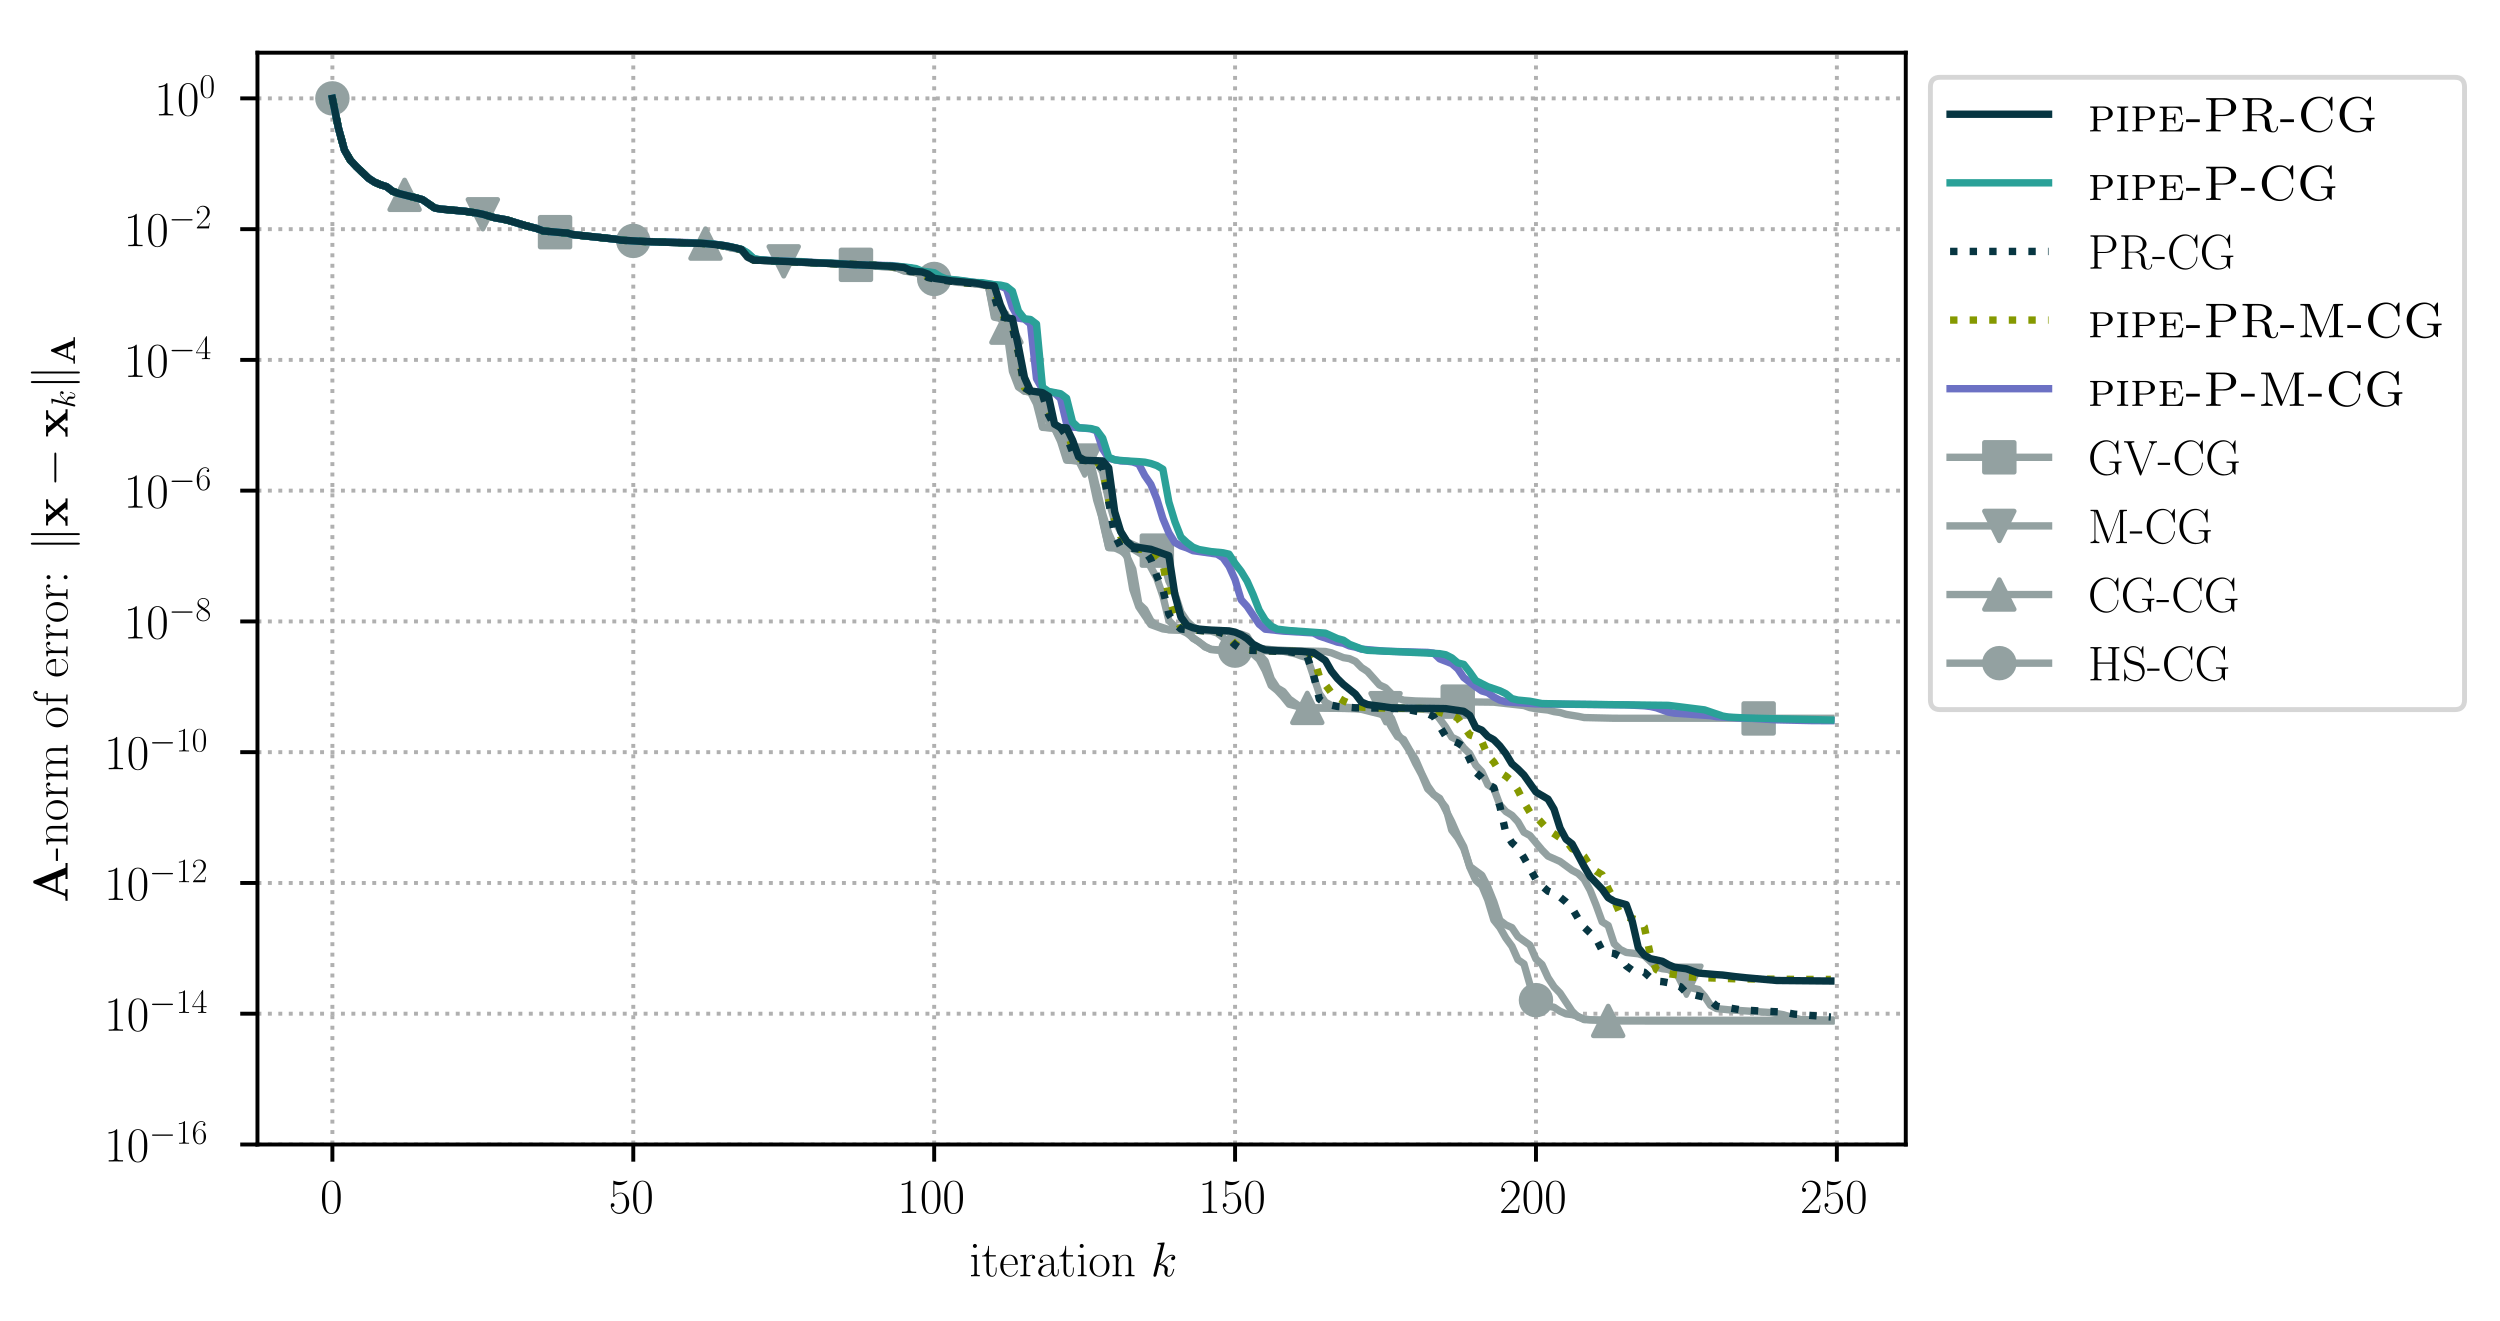 <?xml version="1.0" encoding="utf-8" standalone="no"?>
<!DOCTYPE svg PUBLIC "-//W3C//DTD SVG 1.1//EN"
  "http://www.w3.org/Graphics/SVG/1.1/DTD/svg11.dtd">
<!-- Created with matplotlib (https://matplotlib.org/) -->
<svg height="268.371pt" version="1.1" viewBox="0 0 507.791 268.371" width="507.791pt" xmlns="http://www.w3.org/2000/svg" xmlns:xlink="http://www.w3.org/1999/xlink">
 <defs>
  <style type="text/css">
*{stroke-linecap:butt;stroke-linejoin:round;}
  </style>
 </defs>
 <g id="figure_1">
  <g id="patch_1">
   <path d="M -0 268.371 
L 507.791 268.371 
L 507.791 0 
L -0 0 
z
" style="fill:#ffffff;"/>
  </g>
  <g id="axes_1">
   <g id="patch_2">
    <path d="M 52.294 232.46 
L 387.094 232.46 
L 387.094 10.7 
L 52.294 10.7 
z
" style="fill:#ffffff;"/>
   </g>
   <g id="matplotlib.axis_1">
    <g id="xtick_1">
     <g id="line2d_1">
      <path clip-path="url(#p6bd1eb09b2)" d="M 67.513 232.46 
L 67.513 10.7 
" style="fill:none;stroke:#b0b0b0;stroke-dasharray:0.8,1.32;stroke-dashoffset:0;stroke-width:0.8;"/>
     </g>
     <g id="line2d_2">
      <defs>
       <path d="M 0 0 
L 0 3.5 
" id="m3f4977febb" style="stroke:#000000;stroke-width:0.8;"/>
      </defs>
      <g>
       <use style="stroke:#000000;stroke-width:0.8;" x="67.513" xlink:href="#m3f4977febb" y="232.46"/>
      </g>
     </g>
     <g id="text_1">
      <!-- $0$ -->
      <defs>
       <path d="M 42 31.844 
C 42 37.969 41.906 48.422 37.703 56.453 
C 34 63.484 28.094 66 22.906 66 
C 18.094 66 12 63.781 8.203 56.562 
C 4.203 49.016 3.797 39.672 3.797 31.844 
C 3.797 26.109 3.906 17.375 7 9.734 
C 11.297 -0.609 19 -2 22.906 -2 
C 27.5 -2 34.5 -0.109 38.594 9.438 
C 41.594 16.375 42 24.5 42 31.844 
z
M 22.906 -0.406 
C 16.5 -0.406 12.703 5.125 11.297 12.75 
C 10.203 18.688 10.203 27.328 10.203 32.953 
C 10.203 40.688 10.203 47.109 11.5 53.234 
C 13.406 61.781 19 64.391 22.906 64.391 
C 27 64.391 32.297 61.672 34.203 53.438 
C 35.5 47.719 35.594 40.984 35.594 32.953 
C 35.594 26.422 35.594 18.375 34.406 12.453 
C 32.297 1.5 26.406 -0.406 22.906 -0.406 
z
" id="CMR17-48"/>
      </defs>
      <g transform="translate(65.022 246.378)scale(0.1 -0.1)">
       <use transform="scale(0.996)" xlink:href="#CMR17-48"/>
      </g>
     </g>
    </g>
    <g id="xtick_2">
     <g id="line2d_3">
      <path clip-path="url(#p6bd1eb09b2)" d="M 128.63 232.46 
L 128.63 10.7 
" style="fill:none;stroke:#b0b0b0;stroke-dasharray:0.8,1.32;stroke-dashoffset:0;stroke-width:0.8;"/>
     </g>
     <g id="line2d_4">
      <g>
       <use style="stroke:#000000;stroke-width:0.8;" x="128.63" xlink:href="#m3f4977febb" y="232.46"/>
      </g>
     </g>
     <g id="text_2">
      <!-- $50$ -->
      <defs>
       <path d="M 11.406 58.594 
C 12.406 58.188 16.5 56.891 20.703 56.891 
C 30 56.891 35.094 61.891 38 64.688 
C 38 65.484 38 66 37.406 66 
C 37.297 66 37.094 66 36.297 65.594 
C 32.797 64.094 28.703 63 23.703 63 
C 20.703 63 16.203 63.359 11.297 65.484 
C 10.203 66 10 66 9.906 66 
C 9.406 66 9.297 65.891 9.297 63.906 
L 9.297 34.859 
C 9.297 33.016 9.297 32.5 10.297 32.5 
C 10.797 32.5 11 32.703 11.5 33.422 
C 14.703 38.047 19.094 40 24.094 40 
C 27.594 40 35.094 37.734 35.094 20.203 
C 35.094 16.984 35.094 11.188 32.094 6.594 
C 29.594 2.484 25.703 0.391 21.406 0.391 
C 14.797 0.391 8.094 4.984 6.297 12.688 
C 6.703 12.594 7.5 12.391 7.906 12.391 
C 9.203 12.391 11.703 13.094 11.703 16.188 
C 11.703 18.891 9.797 20 7.906 20 
C 5.594 20 4.094 18.594 4.094 15.797 
C 4.094 7.094 11 -2 21.594 -2 
C 31.906 -2 41.703 6.891 41.703 19.797 
C 41.703 32.094 33.906 41.594 24.203 41.594 
C 19.094 41.594 14.797 39.688 11.406 36 
z
" id="CMR17-53"/>
      </defs>
      <g transform="translate(123.648 246.378)scale(0.1 -0.1)">
       <use transform="scale(0.996)" xlink:href="#CMR17-53"/>
       <use transform="translate(45.69 0)scale(0.996)" xlink:href="#CMR17-48"/>
      </g>
     </g>
    </g>
    <g id="xtick_3">
     <g id="line2d_5">
      <path clip-path="url(#p6bd1eb09b2)" d="M 189.747 232.46 
L 189.747 10.7 
" style="fill:none;stroke:#b0b0b0;stroke-dasharray:0.8,1.32;stroke-dashoffset:0;stroke-width:0.8;"/>
     </g>
     <g id="line2d_6">
      <g>
       <use style="stroke:#000000;stroke-width:0.8;" x="189.747" xlink:href="#m3f4977febb" y="232.46"/>
      </g>
     </g>
     <g id="text_3">
      <!-- $100$ -->
      <defs>
       <path d="M 26.594 63.797 
C 26.594 65.891 26.5 66 25.094 66 
C 21.203 61.359 15.297 59.891 9.703 59.688 
C 9.406 59.688 8.906 59.688 8.797 59.5 
C 8.703 59.297 8.703 59.094 8.703 57 
C 11.797 57 17 57.594 21 59.984 
L 21 7.297 
C 21 3.797 20.797 2.594 12.203 2.594 
L 9.203 2.594 
L 9.203 0 
C 14 0.094 19 0.188 23.797 0.188 
C 28.594 0.188 33.594 0.094 38.406 0 
L 38.406 2.594 
L 35.406 2.594 
C 26.797 2.594 26.594 3.688 26.594 7.297 
z
" id="CMR17-49"/>
      </defs>
      <g transform="translate(182.275 246.378)scale(0.1 -0.1)">
       <use transform="scale(0.996)" xlink:href="#CMR17-49"/>
       <use transform="translate(45.69 0)scale(0.996)" xlink:href="#CMR17-48"/>
       <use transform="translate(91.381 0)scale(0.996)" xlink:href="#CMR17-48"/>
      </g>
     </g>
    </g>
    <g id="xtick_4">
     <g id="line2d_7">
      <path clip-path="url(#p6bd1eb09b2)" d="M 250.864 232.46 
L 250.864 10.7 
" style="fill:none;stroke:#b0b0b0;stroke-dasharray:0.8,1.32;stroke-dashoffset:0;stroke-width:0.8;"/>
     </g>
     <g id="line2d_8">
      <g>
       <use style="stroke:#000000;stroke-width:0.8;" x="250.864" xlink:href="#m3f4977febb" y="232.46"/>
      </g>
     </g>
     <g id="text_4">
      <!-- $150$ -->
      <g transform="translate(243.392 246.378)scale(0.1 -0.1)">
       <use transform="scale(0.996)" xlink:href="#CMR17-49"/>
       <use transform="translate(45.69 0)scale(0.996)" xlink:href="#CMR17-53"/>
       <use transform="translate(91.381 0)scale(0.996)" xlink:href="#CMR17-48"/>
      </g>
     </g>
    </g>
    <g id="xtick_5">
     <g id="line2d_9">
      <path clip-path="url(#p6bd1eb09b2)" d="M 311.981 232.46 
L 311.981 10.7 
" style="fill:none;stroke:#b0b0b0;stroke-dasharray:0.8,1.32;stroke-dashoffset:0;stroke-width:0.8;"/>
     </g>
     <g id="line2d_10">
      <g>
       <use style="stroke:#000000;stroke-width:0.8;" x="311.981" xlink:href="#m3f4977febb" y="232.46"/>
      </g>
     </g>
     <g id="text_5">
      <!-- $200$ -->
      <defs>
       <path d="M 41.703 15.469 
L 39.906 15.469 
C 38.906 8.391 38.094 7.188 37.703 6.594 
C 37.203 5.797 30 5.797 28.594 5.797 
L 9.406 5.797 
C 13 9.688 20 16.766 28.5 24.938 
C 34.594 30.719 41.703 37.5 41.703 47.391 
C 41.703 59.188 32.297 66 21.797 66 
C 10.797 66 4.094 56.297 4.094 47.297 
C 4.094 43.391 7 42.891 8.203 42.891 
C 9.203 42.891 12.203 43.484 12.203 46.984 
C 12.203 50.094 9.594 51 8.203 51 
C 7.594 51 7 50.891 6.594 50.688 
C 8.5 59.188 14.297 63.391 20.406 63.391 
C 29.094 63.391 34.797 56.5 34.797 47.391 
C 34.797 38.703 29.703 31.219 24 24.734 
L 4.094 2.297 
L 4.094 0 
L 39.297 0 
z
" id="CMR17-50"/>
      </defs>
      <g transform="translate(304.509 246.378)scale(0.1 -0.1)">
       <use transform="scale(0.996)" xlink:href="#CMR17-50"/>
       <use transform="translate(45.69 0)scale(0.996)" xlink:href="#CMR17-48"/>
       <use transform="translate(91.381 0)scale(0.996)" xlink:href="#CMR17-48"/>
      </g>
     </g>
    </g>
    <g id="xtick_6">
     <g id="line2d_11">
      <path clip-path="url(#p6bd1eb09b2)" d="M 373.099 232.46 
L 373.099 10.7 
" style="fill:none;stroke:#b0b0b0;stroke-dasharray:0.8,1.32;stroke-dashoffset:0;stroke-width:0.8;"/>
     </g>
     <g id="line2d_12">
      <g>
       <use style="stroke:#000000;stroke-width:0.8;" x="373.099" xlink:href="#m3f4977febb" y="232.46"/>
      </g>
     </g>
     <g id="text_6">
      <!-- $250$ -->
      <g transform="translate(365.627 246.378)scale(0.1 -0.1)">
       <use transform="scale(0.996)" xlink:href="#CMR17-50"/>
       <use transform="translate(45.69 0)scale(0.996)" xlink:href="#CMR17-53"/>
       <use transform="translate(91.381 0)scale(0.996)" xlink:href="#CMR17-48"/>
      </g>
     </g>
    </g>
    <g id="text_7">
     <!-- iteration $k$ -->
     <defs>
      <path d="M 15.5 61.891 
C 15.5 64.094 13.703 66 11.406 66 
C 9.203 66 7.297 64.188 7.297 61.891 
C 7.297 59.688 9.094 57.797 11.406 57.797 
C 13.594 57.797 15.5 59.594 15.5 61.891 
z
M 3.797 42.891 
L 3.797 40.297 
C 9.406 40.297 10.203 39.688 10.203 34.859 
L 10.203 6.922 
C 10.203 3.094 9.797 2.594 3.406 2.594 
L 3.406 0 
C 5.797 0.188 10.094 0.188 12.594 0.188 
C 15 0.188 19.094 0.188 21.406 0 
L 21.406 2.594 
C 15.5 2.594 15.297 3.203 15.297 6.812 
L 15.297 44 
z
" id="CMR17-105"/>
      <path d="M 15.094 40.391 
L 29.094 40.391 
L 29.094 43 
L 15.094 43 
L 15.094 62 
L 13.297 62 
C 13.094 51.438 9.594 42.188 1.094 41.984 
L 1.094 40.391 
L 9.797 40.391 
L 9.797 12.156 
C 9.797 10.234 9.797 -1 21.406 -1 
C 27.297 -1 30.703 4.812 30.703 12.25 
L 30.703 17.984 
L 28.906 17.984 
L 28.906 12.344 
C 28.906 5.422 26.203 0.797 22 0.797 
C 19.094 0.797 15.094 2.797 15.094 11.953 
z
" id="CMR17-116"/>
      <path d="M 38.094 23.484 
C 38.5 23.891 38.5 24.094 38.5 25.094 
C 38.5 35.172 33.094 44 21.703 44 
C 11.094 44 2.703 33.984 2.703 21.781 
C 2.703 8.656 12.203 -1 22.797 -1 
C 34 -1 38.406 9.672 38.406 11.797 
C 38.406 12.5 37.797 12.5 37.594 12.5 
C 36.906 12.5 36.797 12.297 36.406 11.078 
C 34.203 4.219 28.703 0.797 23.5 0.797 
C 19.203 0.797 14.906 3.219 12.203 7.656 
C 9.094 12.797 9.094 18.75 9.094 23.484 
z
M 9.203 25 
C 9.906 39.234 17.594 42.391 21.594 42.391 
C 28.406 42.391 33 36.062 33.094 25 
z
" id="CMR17-101"/>
      <path d="M 15 23.703 
C 15 33.344 19.094 42.391 26.594 42.391 
C 27.297 42.391 28 42.297 28.703 41.984 
C 28.703 41.984 26.5 41.281 26.5 38.672 
C 26.5 36.266 28.406 35.266 29.906 35.266 
C 31.094 35.266 33.297 35.969 33.297 38.781 
C 33.297 41.984 30.094 44 26.703 44 
C 19.094 44 15.797 36.562 14.797 33.047 
L 14.703 33.047 
L 14.703 44 
L 3.094 42.891 
L 3.094 40.281 
C 9 40.281 9.906 39.688 9.906 34.859 
L 9.906 6.922 
C 9.906 3.094 9.5 2.594 3.094 2.594 
L 3.094 0 
C 5.5 0.188 10.094 0.188 12.703 0.188 
C 15.594 0.188 20.703 0.188 23.406 0 
L 23.406 2.594 
C 16.203 2.594 15 2.594 15 7.109 
z
" id="CMR17-114"/>
      <path d="M 36 25.875 
C 36 32 36 35.547 31.797 39.594 
C 28.094 42.984 23.797 44 20.406 44 
C 12.5 44 6.797 37.625 6.797 30.891 
C 6.797 27.188 9.797 27 10.406 27 
C 11.703 27 14 27.797 14 30.594 
C 14 33.094 12.094 34.188 10.406 34.188 
C 10 34.188 9.5 34.094 9.203 34 
C 11.297 40.531 16.703 42.391 20.203 42.391 
C 25.203 42.391 30.703 37.828 30.703 29.297 
L 30.703 25.5 
C 24.797 25.297 17.703 24.5 12.094 21.453 
C 5.797 17.922 4 12.844 4 9 
C 4 1.203 13 -1 18.297 -1 
C 23.797 -1 28.906 2.109 31.094 7.891 
C 31.297 3.422 34.094 -0.609 38.5 -0.609 
C 40.594 -0.609 45.906 0.797 45.906 8.797 
L 45.906 14.469 
L 44.094 14.469 
L 44.094 8.703 
C 44.094 2.516 41.406 1.703 40.094 1.703 
C 36 1.703 36 6.969 36 11.438 
z
M 30.703 13.859 
C 30.703 5.047 24.5 0.594 19 0.594 
C 14 0.594 10.094 4.344 10.094 9 
C 10.094 12.047 11.406 17.406 17.203 20.656 
C 22 23.391 27.5 23.797 30.703 24 
z
" id="CMR17-97"/>
      <path d="M 43.094 21.188 
C 43.094 34 33.797 44 22.906 44 
C 12 44 2.703 34 2.703 21.188 
C 2.703 8.594 12 -1 22.906 -1 
C 33.797 -1 43.094 8.594 43.094 21.188 
z
M 22.906 0.797 
C 18.203 0.797 14.203 3.594 11.906 7.5 
C 9.406 12 9.094 17.594 9.094 22 
C 9.094 26.188 9.297 31.391 11.906 35.891 
C 13.906 39.188 17.797 42.391 22.906 42.391 
C 27.406 42.391 31.203 39.891 33.594 36.391 
C 36.703 31.688 36.703 25.094 36.703 22 
C 36.703 18.094 36.5 12.094 33.797 7.297 
C 31 2.688 26.703 0.797 22.906 0.797 
z
" id="CMR17-111"/>
      <path d="M 41.5 30.531 
C 41.5 35.656 40.5 44 28.703 44 
C 20.797 44 16.703 37.875 15.203 33.844 
L 15.094 33.844 
L 15.094 44 
L 3.297 42.891 
L 3.297 40.281 
C 9.203 40.281 10.094 39.688 10.094 34.859 
L 10.094 6.922 
C 10.094 3.094 9.703 2.594 3.297 2.594 
L 3.297 0 
C 5.703 0.188 10.094 0.188 12.703 0.188 
C 15.297 0.188 19.797 0.188 22.203 0 
L 22.203 2.594 
C 15.797 2.594 15.406 3 15.406 6.922 
L 15.406 26.219 
C 15.406 35.453 21 42.391 28 42.391 
C 35.406 42.391 36.203 35.766 36.203 30.938 
L 36.203 6.922 
C 36.203 3.094 35.797 2.594 29.406 2.594 
L 29.406 0 
C 31.797 0.188 36.203 0.188 38.797 0.188 
C 41.406 0.188 45.906 0.188 48.297 0 
L 48.297 2.594 
C 41.906 2.594 41.5 3 41.5 6.922 
z
" id="CMR17-110"/>
      <path d="M 28.094 66.484 
C 28.203 66.891 28.406 67.484 28.406 67.984 
C 28.406 69 27.406 69 27.203 69 
C 27.094 69 23.5 68.688 21.703 68.484 
C 20 68.391 18.5 68.188 16.703 68.094 
C 14.297 67.891 13.594 67.797 13.594 65.984 
C 13.594 64.984 14.594 64.984 15.594 64.984 
C 20.703 64.984 20.703 64.109 20.703 63.125 
C 20.703 62.719 20.703 62.531 20.203 60.75 
L 5.906 3.906 
C 5.5 2.391 5.5 2.203 5.5 1.594 
C 5.5 -0.609 7.203 -1 8.203 -1 
C 11 -1 11.594 1.188 12.406 4.297 
L 17.094 23.062 
C 24.297 22.266 28.594 19.25 28.594 14.438 
C 28.594 13.828 28.594 13.438 28.297 11.922 
C 27.906 10.422 27.906 9.219 27.906 8.719 
C 27.906 2.891 31.703 -1 36.797 -1 
C 41.406 -1 43.797 3.203 44.594 4.609 
C 46.703 8.312 48 13.938 48 14.328 
C 48 14.828 47.594 15.234 47 15.234 
C 46.094 15.234 46 14.828 45.594 13.234 
C 44.203 8.016 42.094 1 37 1 
C 35 1 33.703 2 33.703 5.812 
C 33.703 7.719 34.094 9.922 34.5 11.422 
C 34.906 13.234 34.906 13.328 34.906 14.531 
C 34.906 20.453 29.594 23.766 20.406 24.969 
C 24 27.172 27.594 31.078 29 32.594 
C 34.703 38.984 38.594 41.984 43.203 41.984 
C 45.5 41.984 46.094 41.484 46.797 41 
C 43.094 40.594 41.703 37.984 41.703 35.984 
C 41.703 33.594 43.594 32.797 45 32.797 
C 47.703 32.797 50.094 35.094 50.094 38.297 
C 50.094 41.156 47.797 44 43.297 44 
C 37.797 44 33.297 40.297 26.203 32.297 
C 25.203 31.078 21.5 27.281 17.797 25.875 
z
" id="CMMI12-107"/>
     </defs>
     <g transform="translate(196.885 259.234)scale(0.1 -0.1)">
      <use transform="scale(0.996)" xlink:href="#CMR17-105"/>
      <use transform="translate(24.871 0)scale(0.996)" xlink:href="#CMR17-116"/>
      <use transform="translate(60.152 0)scale(0.996)" xlink:href="#CMR17-101"/>
      <use transform="translate(100.637 0)scale(0.996)" xlink:href="#CMR17-114"/>
      <use transform="translate(135.918 0)scale(0.996)" xlink:href="#CMR17-97"/>
      <use transform="translate(181.609 0)scale(0.996)" xlink:href="#CMR17-116"/>
      <use transform="translate(216.889 0)scale(0.996)" xlink:href="#CMR17-105"/>
      <use transform="translate(241.761 0)scale(0.996)" xlink:href="#CMR17-111"/>
      <use transform="translate(287.451 0)scale(0.996)" xlink:href="#CMR17-110"/>
      <use transform="translate(368.422 0)scale(0.996)" xlink:href="#CMMI12-107"/>
     </g>
    </g>
   </g>
   <g id="matplotlib.axis_2">
    <g id="ytick_1">
     <g id="line2d_13">
      <path clip-path="url(#p6bd1eb09b2)" d="M 52.294 232.46 
L 387.094 232.46 
" style="fill:none;stroke:#b0b0b0;stroke-dasharray:0.8,1.32;stroke-dashoffset:0;stroke-width:0.8;"/>
     </g>
     <g id="line2d_14">
      <defs>
       <path d="M 0 0 
L -3.5 0 
" id="m3a53b384e9" style="stroke:#000000;stroke-width:0.8;"/>
      </defs>
      <g>
       <use style="stroke:#000000;stroke-width:0.8;" x="52.294" xlink:href="#m3a53b384e9" y="232.46"/>
      </g>
     </g>
     <g id="text_8">
      <!-- $10^{-16}$ -->
      <defs>
       <path d="M 65.906 23 
C 67.594 23 69.406 23 69.406 25 
C 69.406 27 67.594 27 65.906 27 
L 11.797 27 
C 10.094 27 8.297 27 8.297 25 
C 8.297 23 10.094 23 11.797 23 
z
" id="CMSY10-0"/>
       <path d="M 10.594 34.344 
C 10.594 58 21.797 63.688 28.297 63.688 
C 30.406 63.688 35.5 63.266 37.5 59.094 
C 35.906 59.094 32.906 59.094 32.906 55.594 
C 32.906 52.891 35.094 52 36.5 52 
C 37.406 52 40.094 52.391 40.094 55.797 
C 40.094 62.297 35.094 66 28.203 66 
C 16.297 66 3.797 53.297 3.797 31.422 
C 3.797 4.016 15.094 -2 23.094 -2 
C 32.797 -2 42 6.734 42 20.234 
C 42 32.828 33.906 42 23.703 42 
C 17.594 42 13.094 37.969 10.594 30.922 
z
M 23.094 0.391 
C 10.797 0.391 10.797 18.938 10.797 22.656 
C 10.797 29.906 14.203 40.391 23.5 40.391 
C 25.203 40.391 30.094 40.391 33.406 33.438 
C 35.203 29.516 35.203 25.375 35.203 20.344 
C 35.203 14.906 35.203 10.875 33.094 6.844 
C 30.906 2.703 27.703 0.391 23.094 0.391 
z
" id="CMR17-54"/>
      </defs>
      <g transform="translate(21.163 235.919)scale(0.1 -0.1)">
       <use transform="scale(0.996)" xlink:href="#CMR17-49"/>
       <use transform="translate(45.69 0)scale(0.996)" xlink:href="#CMR17-48"/>
       <use transform="translate(91.381 36.154)scale(0.697)" xlink:href="#CMSY10-0"/>
       <use transform="translate(145.622 36.154)scale(0.697)" xlink:href="#CMR17-49"/>
       <use transform="translate(177.605 36.154)scale(0.697)" xlink:href="#CMR17-54"/>
      </g>
     </g>
    </g>
    <g id="ytick_2">
     <g id="line2d_15">
      <path clip-path="url(#p6bd1eb09b2)" d="M 52.294 205.9 
L 387.094 205.9 
" style="fill:none;stroke:#b0b0b0;stroke-dasharray:0.8,1.32;stroke-dashoffset:0;stroke-width:0.8;"/>
     </g>
     <g id="line2d_16">
      <g>
       <use style="stroke:#000000;stroke-width:0.8;" x="52.294" xlink:href="#m3a53b384e9" y="205.9"/>
      </g>
     </g>
     <g id="text_9">
      <!-- $10^{-14}$ -->
      <defs>
       <path d="M 33.594 64.797 
C 33.594 66.891 33.5 67 31.703 67 
L 2 19.594 
L 2 17 
L 27.797 17 
L 27.797 7.188 
C 27.797 3.594 27.594 2.594 20.594 2.594 
L 18.703 2.594 
L 18.703 0 
C 21.906 0.188 27.297 0.188 30.703 0.188 
C 34.094 0.188 39.5 0.188 42.703 0 
L 42.703 2.594 
L 40.797 2.594 
C 33.797 2.594 33.594 3.594 33.594 7.188 
L 33.594 17 
L 43.797 17 
L 43.797 19.594 
L 33.594 19.594 
z
M 28.094 58.172 
L 28.094 19.594 
L 4 19.594 
z
" id="CMR17-52"/>
      </defs>
      <g transform="translate(21.163 209.36)scale(0.1 -0.1)">
       <use transform="scale(0.996)" xlink:href="#CMR17-49"/>
       <use transform="translate(45.69 0)scale(0.996)" xlink:href="#CMR17-48"/>
       <use transform="translate(91.381 36.154)scale(0.697)" xlink:href="#CMSY10-0"/>
       <use transform="translate(145.622 36.154)scale(0.697)" xlink:href="#CMR17-49"/>
       <use transform="translate(177.605 36.154)scale(0.697)" xlink:href="#CMR17-52"/>
      </g>
     </g>
    </g>
    <g id="ytick_3">
     <g id="line2d_17">
      <path clip-path="url(#p6bd1eb09b2)" d="M 52.294 179.341 
L 387.094 179.341 
" style="fill:none;stroke:#b0b0b0;stroke-dasharray:0.8,1.32;stroke-dashoffset:0;stroke-width:0.8;"/>
     </g>
     <g id="line2d_18">
      <g>
       <use style="stroke:#000000;stroke-width:0.8;" x="52.294" xlink:href="#m3a53b384e9" y="179.341"/>
      </g>
     </g>
     <g id="text_10">
      <!-- $10^{-12}$ -->
      <g transform="translate(21.163 182.8)scale(0.1 -0.1)">
       <use transform="scale(0.996)" xlink:href="#CMR17-49"/>
       <use transform="translate(45.69 0)scale(0.996)" xlink:href="#CMR17-48"/>
       <use transform="translate(91.381 36.154)scale(0.697)" xlink:href="#CMSY10-0"/>
       <use transform="translate(145.622 36.154)scale(0.697)" xlink:href="#CMR17-49"/>
       <use transform="translate(177.605 36.154)scale(0.697)" xlink:href="#CMR17-50"/>
      </g>
     </g>
    </g>
    <g id="ytick_4">
     <g id="line2d_19">
      <path clip-path="url(#p6bd1eb09b2)" d="M 52.294 152.781 
L 387.094 152.781 
" style="fill:none;stroke:#b0b0b0;stroke-dasharray:0.8,1.32;stroke-dashoffset:0;stroke-width:0.8;"/>
     </g>
     <g id="line2d_20">
      <g>
       <use style="stroke:#000000;stroke-width:0.8;" x="52.294" xlink:href="#m3a53b384e9" y="152.781"/>
      </g>
     </g>
     <g id="text_11">
      <!-- $10^{-10}$ -->
      <g transform="translate(21.163 156.24)scale(0.1 -0.1)">
       <use transform="scale(0.996)" xlink:href="#CMR17-49"/>
       <use transform="translate(45.69 0)scale(0.996)" xlink:href="#CMR17-48"/>
       <use transform="translate(91.381 36.154)scale(0.697)" xlink:href="#CMSY10-0"/>
       <use transform="translate(145.622 36.154)scale(0.697)" xlink:href="#CMR17-49"/>
       <use transform="translate(177.605 36.154)scale(0.697)" xlink:href="#CMR17-48"/>
      </g>
     </g>
    </g>
    <g id="ytick_5">
     <g id="line2d_21">
      <path clip-path="url(#p6bd1eb09b2)" d="M 52.294 126.221 
L 387.094 126.221 
" style="fill:none;stroke:#b0b0b0;stroke-dasharray:0.8,1.32;stroke-dashoffset:0;stroke-width:0.8;"/>
     </g>
     <g id="line2d_22">
      <g>
       <use style="stroke:#000000;stroke-width:0.8;" x="52.294" xlink:href="#m3a53b384e9" y="126.221"/>
      </g>
     </g>
     <g id="text_12">
      <!-- $10^{-8}$ -->
      <defs>
       <path d="M 27.203 35.766 
C 33.5 38.969 39.906 43.797 39.906 51.531 
C 39.906 60.688 31.094 66 23 66 
C 13.906 66 5.906 59.375 5.906 50.234 
C 5.906 47.719 6.5 43.391 10.406 39.578 
C 11.406 38.578 15.594 35.562 18.297 33.656 
C 13.797 31.344 3.297 25.812 3.297 14.766 
C 3.297 4.406 13.094 -2 22.797 -2 
C 33.5 -2 42.5 5.719 42.5 15.969 
C 42.5 25.109 36.406 29.328 32.406 32.047 
z
M 14.094 44.609 
C 13.297 45.109 9.297 48.219 9.297 52.938 
C 9.297 59.078 15.594 63.688 22.797 63.688 
C 30.703 63.688 36.5 58.062 36.5 51.531 
C 36.5 42.188 26.094 36.859 25.594 36.859 
C 25.5 36.859 25.406 36.859 24.594 37.469 
z
M 32.5 24 
C 34 22.906 38.797 19.578 38.797 13.453 
C 38.797 6.016 31.406 0.391 23 0.391 
C 13.906 0.391 7 6.922 7 14.859 
C 7 22.797 13.094 29.438 20 32.547 
z
" id="CMR17-56"/>
      </defs>
      <g transform="translate(25.134 129.68)scale(0.1 -0.1)">
       <use transform="scale(0.996)" xlink:href="#CMR17-49"/>
       <use transform="translate(45.69 0)scale(0.996)" xlink:href="#CMR17-48"/>
       <use transform="translate(91.381 36.154)scale(0.697)" xlink:href="#CMSY10-0"/>
       <use transform="translate(145.622 36.154)scale(0.697)" xlink:href="#CMR17-56"/>
      </g>
     </g>
    </g>
    <g id="ytick_6">
     <g id="line2d_23">
      <path clip-path="url(#p6bd1eb09b2)" d="M 52.294 99.661 
L 387.094 99.661 
" style="fill:none;stroke:#b0b0b0;stroke-dasharray:0.8,1.32;stroke-dashoffset:0;stroke-width:0.8;"/>
     </g>
     <g id="line2d_24">
      <g>
       <use style="stroke:#000000;stroke-width:0.8;" x="52.294" xlink:href="#m3a53b384e9" y="99.661"/>
      </g>
     </g>
     <g id="text_13">
      <!-- $10^{-6}$ -->
      <g transform="translate(25.134 103.121)scale(0.1 -0.1)">
       <use transform="scale(0.996)" xlink:href="#CMR17-49"/>
       <use transform="translate(45.69 0)scale(0.996)" xlink:href="#CMR17-48"/>
       <use transform="translate(91.381 36.154)scale(0.697)" xlink:href="#CMSY10-0"/>
       <use transform="translate(145.622 36.154)scale(0.697)" xlink:href="#CMR17-54"/>
      </g>
     </g>
    </g>
    <g id="ytick_7">
     <g id="line2d_25">
      <path clip-path="url(#p6bd1eb09b2)" d="M 52.294 73.102 
L 387.094 73.102 
" style="fill:none;stroke:#b0b0b0;stroke-dasharray:0.8,1.32;stroke-dashoffset:0;stroke-width:0.8;"/>
     </g>
     <g id="line2d_26">
      <g>
       <use style="stroke:#000000;stroke-width:0.8;" x="52.294" xlink:href="#m3a53b384e9" y="73.102"/>
      </g>
     </g>
     <g id="text_14">
      <!-- $10^{-4}$ -->
      <g transform="translate(25.134 76.561)scale(0.1 -0.1)">
       <use transform="scale(0.996)" xlink:href="#CMR17-49"/>
       <use transform="translate(45.69 0)scale(0.996)" xlink:href="#CMR17-48"/>
       <use transform="translate(91.381 36.154)scale(0.697)" xlink:href="#CMSY10-0"/>
       <use transform="translate(145.622 36.154)scale(0.697)" xlink:href="#CMR17-52"/>
      </g>
     </g>
    </g>
    <g id="ytick_8">
     <g id="line2d_27">
      <path clip-path="url(#p6bd1eb09b2)" d="M 52.294 46.542 
L 387.094 46.542 
" style="fill:none;stroke:#b0b0b0;stroke-dasharray:0.8,1.32;stroke-dashoffset:0;stroke-width:0.8;"/>
     </g>
     <g id="line2d_28">
      <g>
       <use style="stroke:#000000;stroke-width:0.8;" x="52.294" xlink:href="#m3a53b384e9" y="46.542"/>
      </g>
     </g>
     <g id="text_15">
      <!-- $10^{-2}$ -->
      <g transform="translate(25.134 50.001)scale(0.1 -0.1)">
       <use transform="scale(0.996)" xlink:href="#CMR17-49"/>
       <use transform="translate(45.69 0)scale(0.996)" xlink:href="#CMR17-48"/>
       <use transform="translate(91.381 36.154)scale(0.697)" xlink:href="#CMSY10-0"/>
       <use transform="translate(145.622 36.154)scale(0.697)" xlink:href="#CMR17-50"/>
      </g>
     </g>
    </g>
    <g id="ytick_9">
     <g id="line2d_29">
      <path clip-path="url(#p6bd1eb09b2)" d="M 52.294 19.982 
L 387.094 19.982 
" style="fill:none;stroke:#b0b0b0;stroke-dasharray:0.8,1.32;stroke-dashoffset:0;stroke-width:0.8;"/>
     </g>
     <g id="line2d_30">
      <g>
       <use style="stroke:#000000;stroke-width:0.8;" x="52.294" xlink:href="#m3a53b384e9" y="19.982"/>
      </g>
     </g>
     <g id="text_16">
      <!-- $10^{0}$ -->
      <g transform="translate(31.361 23.441)scale(0.1 -0.1)">
       <use transform="scale(0.996)" xlink:href="#CMR17-49"/>
       <use transform="translate(45.69 0)scale(0.996)" xlink:href="#CMR17-48"/>
       <use transform="translate(91.381 36.154)scale(0.697)" xlink:href="#CMR17-48"/>
      </g>
     </g>
    </g>
    <g id="text_17">
     <!-- $\mathbf{A}$-norm of error: $\| \mathbf{x}-\mathbf{x}_k \|_\mathbf{A}$ -->
     <defs>
      <path d="M 45.797 67.703 
C 45.094 69.5 44.906 70 42.5 70 
C 40 70 39.797 69.5 39.094 67.703 
L 14.297 6.703 
C 13.594 5.094 13.594 4.891 10.797 4.594 
C 8.297 4.297 7.906 4.297 5.703 4.297 
L 3.906 4.297 
L 3.906 0 
C 6.5 0.188 12.5 0.188 15.406 0.188 
C 18.094 0.188 25.406 0.188 27.703 0 
L 27.703 4.297 
C 25.5 4.297 21.703 4.297 18.906 5.406 
C 19.203 6.312 19.203 6.5 19.406 6.906 
L 24.703 20 
L 51.5 20 
L 57.797 4.297 
L 48.406 4.297 
L 48.406 0 
C 51.594 0.188 61.297 0.188 65.094 0.188 
C 68.297 0.188 78.5 0.188 81 0 
L 81 4.297 
L 71.5 4.297 
z
M 38.094 53.031 
L 49.703 24.297 
L 26.406 24.297 
z
" id="CMBX12-65"/>
      <path d="M 25.5 19.594 
L 25.5 24 
L 0.406 24 
L 0.406 19.594 
z
" id="CMR17-45"/>
      <path d="M 67.594 30.531 
C 67.594 35.562 66.703 44 54.797 44 
C 48 44 43.297 39.375 41.5 33.953 
L 41.406 33.953 
C 40.203 42.188 34.297 44 28.703 44 
C 20.797 44 16.703 37.875 15.203 33.844 
L 15.094 33.844 
L 15.094 44 
L 3.297 42.891 
L 3.297 40.281 
C 9.203 40.281 10.094 39.688 10.094 34.859 
L 10.094 6.922 
C 10.094 3.094 9.703 2.594 3.297 2.594 
L 3.297 0 
C 5.703 0.188 10.094 0.188 12.703 0.188 
C 15.297 0.188 19.797 0.188 22.203 0 
L 22.203 2.594 
C 15.797 2.594 15.406 3 15.406 6.922 
L 15.406 26.219 
C 15.406 35.453 21 42.391 28 42.391 
C 35.406 42.391 36.203 35.766 36.203 30.938 
L 36.203 6.922 
C 36.203 3.094 35.797 2.594 29.406 2.594 
L 29.406 0 
C 31.797 0.188 36.203 0.188 38.797 0.188 
C 41.406 0.188 45.906 0.188 48.297 0 
L 48.297 2.594 
C 41.906 2.594 41.5 3 41.5 6.922 
L 41.5 26.219 
C 41.5 35.453 47.094 42.391 54.094 42.391 
C 61.5 42.391 62.297 35.766 62.297 30.938 
L 62.297 6.922 
C 62.297 3.094 61.906 2.594 55.5 2.594 
L 55.5 0 
C 57.906 0.188 62.297 0.188 64.906 0.188 
C 67.5 0.188 72 0.188 74.406 0 
L 74.406 2.594 
C 68 2.594 67.594 3 67.594 6.922 
z
" id="CMR17-109"/>
      <path d="M 15.297 40.391 
L 26.703 40.391 
L 26.703 43 
L 15.094 43 
L 15.094 55.297 
C 15.094 63.688 19.297 68.391 23.594 68.391 
C 24.906 68.391 26.406 68.172 27.406 67.797 
C 26.594 67.594 24.5 66.891 24.5 64.391 
C 24.5 61.797 26.5 61 27.906 61 
C 29.297 61 31.297 61.797 31.297 64.391 
C 31.297 68.016 27.703 70 23.703 70 
C 18 70 10.203 65.797 10.203 55.094 
L 10.203 43 
L 2.203 43 
L 2.203 40.391 
L 10.203 40.391 
L 10.203 6.891 
C 10.203 3.094 9.797 2.594 3.406 2.594 
L 3.406 0 
C 5.797 0.188 10.406 0.188 13 0.188 
C 15.906 0.188 21 0.188 23.703 0 
L 23.703 2.594 
C 16.5 2.594 15.297 2.594 15.297 7.094 
z
" id="CMR17-102"/>
      <path d="M 16.594 38.891 
C 16.594 41.391 14.594 43 12.5 43 
C 10.5 43 8.406 41.391 8.406 38.891 
C 8.406 36.391 10.406 34.797 12.5 34.797 
C 14.5 34.797 16.594 36.391 16.594 38.891 
z
M 16.594 4.094 
C 16.594 6.594 14.594 8.188 12.5 8.188 
C 10.5 8.188 8.406 6.594 8.406 4.094 
C 8.406 1.594 10.406 0 12.5 0 
C 14.5 0 16.594 1.594 16.594 4.094 
z
" id="CMR17-58"/>
      <path d="M 17.203 71.594 
C 17.203 73.188 17.203 75 15.203 75 
C 13.203 75 13.203 72.797 13.203 71.297 
L 13.203 -21.312 
C 13.203 -22.906 13.203 -25 15.203 -25 
C 17.203 -25 17.203 -23.203 17.203 -21.609 
z
M 36.703 71.297 
C 36.703 72.891 36.703 75 34.703 75 
C 32.703 75 32.703 73.188 32.703 71.594 
L 32.703 -21.609 
C 32.703 -23.203 32.703 -25 34.703 -25 
C 36.703 -25 36.703 -22.812 36.703 -21.312 
z
" id="CMSY10-107"/>
      <path d="M 33.703 24.469 
L 45.297 37.609 
C 46.406 38.906 47.297 39.688 55.594 39.688 
L 55.594 44 
C 50 43.797 49.797 43.797 46.406 43.797 
C 43.5 43.797 39.203 43.797 36.406 44 
L 36.406 39.688 
C 38.297 39.688 40.406 39.203 40.406 38.5 
C 40.406 38.312 39.906 37.609 39.703 37.422 
L 31 27.719 
L 21.094 39.688 
L 25.297 39.688 
L 25.297 44 
C 23 43.797 16.203 43.797 13.5 43.797 
C 10.5 43.797 5.094 43.797 2.297 44 
L 2.297 39.688 
L 9.406 39.688 
L 25 20.906 
L 12 6.375 
C 10.797 4.984 10.094 4.297 1.797 4.297 
L 1.797 0 
C 7.797 0.188 8 0.188 11.094 0.188 
C 14 0.188 18.203 0.188 21 0 
L 21 4.297 
C 19.094 4.297 17 4.781 17 5.484 
C 17 5.578 17 5.672 17.703 6.469 
L 27.703 17.641 
L 38.797 4.297 
L 34.594 4.297 
L 34.594 0 
C 37 0.188 43.703 0.188 46.5 0.188 
C 49.5 0.188 54.797 0.188 57.594 0 
L 57.594 4.297 
L 50.594 4.297 
z
" id="CMBX12-120"/>
     </defs>
     <g transform="translate(15.225 183.363)rotate(-90)scale(0.1 -0.1)">
      <use transform="translate(0 14.944)scale(0.996)" xlink:href="#CMBX12-65"/>
      <use transform="translate(84.636 14.944)scale(0.996)" xlink:href="#CMR17-45"/>
      <use transform="translate(114.712 14.944)scale(0.996)" xlink:href="#CMR17-110"/>
      <use transform="translate(165.608 14.944)scale(0.996)" xlink:href="#CMR17-111"/>
      <use transform="translate(211.298 14.944)scale(0.996)" xlink:href="#CMR17-114"/>
      <use transform="translate(246.579 14.944)scale(0.996)" xlink:href="#CMR17-109"/>
      <use transform="translate(353.575 14.944)scale(0.996)" xlink:href="#CMR17-111"/>
      <use transform="translate(399.265 14.944)scale(0.996)" xlink:href="#CMR17-102"/>
      <use transform="translate(456.814 14.944)scale(0.996)" xlink:href="#CMR17-101"/>
      <use transform="translate(497.3 14.944)scale(0.996)" xlink:href="#CMR17-114"/>
      <use transform="translate(532.581 14.944)scale(0.996)" xlink:href="#CMR17-114"/>
      <use transform="translate(567.862 14.944)scale(0.996)" xlink:href="#CMR17-111"/>
      <use transform="translate(613.552 14.944)scale(0.996)" xlink:href="#CMR17-114"/>
      <use transform="translate(648.833 14.944)scale(0.996)" xlink:href="#CMR17-58"/>
      <use transform="translate(714.19 14.944)scale(0.996)" xlink:href="#CMSY10-107"/>
      <use transform="translate(764.003 14.944)scale(0.996)" xlink:href="#CMBX12-120"/>
      <use transform="translate(845.295 14.944)scale(0.996)" xlink:href="#CMSY10-0"/>
      <use transform="translate(944.922 14.944)scale(0.996)" xlink:href="#CMBX12-120"/>
      <use transform="translate(1004.075 0)scale(0.697)" xlink:href="#CMMI12-107"/>
      <use transform="translate(1042.429 14.944)scale(0.996)" xlink:href="#CMSY10-107"/>
      <use transform="translate(1092.242 0)scale(0.697)" xlink:href="#CMBX12-65"/>
     </g>
    </g>
   </g>
   <g id="line2d_31">
    <path clip-path="url(#p6bd1eb09b2)" d="M 67.513 19.982 
L 68.735 25.983 
L 69.957 30.464 
L 71.18 32.567 
L 72.402 33.867 
L 74.847 36.205 
L 76.069 36.998 
L 77.291 37.522 
L 78.514 37.91 
L 79.736 38.841 
L 80.958 39.295 
L 84.625 40.22 
L 85.848 40.566 
L 88.292 42.25 
L 89.515 42.465 
L 94.404 42.914 
L 96.849 43.271 
L 98.071 43.522 
L 100.516 44.237 
L 102.961 44.677 
L 106.628 45.793 
L 109.072 46.428 
L 110.295 46.907 
L 113.962 47.241 
L 115.184 47.328 
L 116.406 47.656 
L 120.073 48.051 
L 124.963 48.571 
L 126.185 48.784 
L 132.297 49.095 
L 143.298 49.478 
L 145.743 49.764 
L 146.965 49.926 
L 148.187 50.277 
L 150.632 50.763 
L 151.854 52.218 
L 153.077 52.81 
L 164.078 53.338 
L 167.745 53.471 
L 181.191 54.254 
L 182.413 54.529 
L 183.635 54.983 
L 184.858 55.174 
L 186.08 55.238 
L 188.525 56.427 
L 189.747 56.66 
L 190.969 56.77 
L 192.192 57.026 
L 198.303 57.694 
L 200.748 57.942 
L 201.97 64.428 
L 203.193 64.676 
L 204.415 66.246 
L 205.637 69.636 
L 206.86 77.401 
L 208.082 79.45 
L 209.305 79.638 
L 210.527 82.011 
L 211.749 86.797 
L 214.194 86.996 
L 215.416 89.182 
L 216.639 92.962 
L 217.861 93.525 
L 219.083 93.544 
L 220.306 94.113 
L 221.528 95.86 
L 222.75 101.565 
L 223.973 105.592 
L 225.195 111.221 
L 226.417 111.268 
L 227.64 111.845 
L 228.862 112.595 
L 230.084 119.718 
L 231.307 123.25 
L 233.751 126.86 
L 236.196 127.745 
L 237.418 127.901 
L 239.863 127.983 
L 241.085 128.202 
L 242.308 129.679 
L 243.53 130.363 
L 244.753 131.419 
L 245.975 131.871 
L 248.42 132.123 
L 253.309 132.242 
L 254.531 132.435 
L 255.754 132.909 
L 256.976 134.265 
L 258.198 137.862 
L 259.421 139.732 
L 260.643 140.456 
L 261.865 141.993 
L 264.31 143.73 
L 270.422 143.816 
L 276.533 143.948 
L 280.2 144.073 
L 281.423 144.345 
L 282.645 145.93 
L 283.868 149.064 
L 285.09 150.678 
L 286.312 152.524 
L 287.535 155.07 
L 288.757 157.323 
L 289.979 160.225 
L 291.202 161.373 
L 292.424 162.148 
L 294.869 166.926 
L 296.091 169.699 
L 297.313 171.987 
L 298.536 176.127 
L 299.758 178.82 
L 300.98 179.879 
L 302.203 182.81 
L 303.425 186.874 
L 304.647 188.395 
L 305.87 190.53 
L 307.092 192.201 
L 308.314 194.934 
L 309.537 195.782 
L 310.759 200.028 
L 311.981 203.144 
L 313.204 203.618 
L 314.426 204.365 
L 315.648 204.591 
L 316.871 205.406 
L 318.093 205.939 
L 319.315 206.085 
L 320.538 206.441 
L 321.76 207.105 
L 325.427 207.236 
L 371.876 207.239 
L 371.876 207.239 
" style="fill:none;stroke:#93a1a1;stroke-linecap:square;stroke-width:1.5;"/>
    <defs>
     <path d="M 0 3 
C 0.796 3 1.559 2.684 2.121 2.121 
C 2.684 1.559 3 0.796 3 0 
C 3 -0.796 2.684 -1.559 2.121 -2.121 
C 1.559 -2.684 0.796 -3 0 -3 
C -0.796 -3 -1.559 -2.684 -2.121 -2.121 
C -2.684 -1.559 -3 -0.796 -3 0 
C -3 0.796 -2.684 1.559 -2.121 2.121 
C -1.559 2.684 -0.796 3 0 3 
z
" id="m3d020b6fac" style="stroke:#93a1a1;"/>
    </defs>
    <g clip-path="url(#p6bd1eb09b2)">
     <use style="fill:#93a1a1;stroke:#93a1a1;" x="67.513" xlink:href="#m3d020b6fac" y="19.982"/>
     <use style="fill:#93a1a1;stroke:#93a1a1;" x="128.63" xlink:href="#m3d020b6fac" y="48.934"/>
     <use style="fill:#93a1a1;stroke:#93a1a1;" x="189.747" xlink:href="#m3d020b6fac" y="56.66"/>
     <use style="fill:#93a1a1;stroke:#93a1a1;" x="250.864" xlink:href="#m3d020b6fac" y="132.156"/>
     <use style="fill:#93a1a1;stroke:#93a1a1;" x="311.981" xlink:href="#m3d020b6fac" y="203.144"/>
    </g>
   </g>
   <g id="line2d_32">
    <path clip-path="url(#p6bd1eb09b2)" d="M 67.513 19.982 
L 68.735 25.983 
L 69.957 30.464 
L 71.18 32.567 
L 72.402 33.867 
L 74.847 36.205 
L 76.069 36.998 
L 77.291 37.522 
L 78.514 37.91 
L 79.736 38.841 
L 80.958 39.295 
L 84.625 40.22 
L 85.848 40.566 
L 88.292 42.25 
L 89.515 42.465 
L 94.404 42.914 
L 96.849 43.271 
L 98.071 43.522 
L 100.516 44.237 
L 102.961 44.677 
L 106.628 45.793 
L 109.072 46.428 
L 110.295 46.907 
L 113.962 47.241 
L 115.184 47.328 
L 116.406 47.656 
L 120.073 48.051 
L 124.963 48.571 
L 126.185 48.784 
L 132.297 49.096 
L 143.298 49.478 
L 145.743 49.764 
L 146.965 49.926 
L 148.187 50.269 
L 149.41 50.424 
L 150.632 50.717 
L 151.854 52.217 
L 153.077 52.81 
L 164.078 53.338 
L 167.745 53.472 
L 181.191 54.255 
L 182.413 54.535 
L 183.635 55.045 
L 186.08 55.406 
L 187.302 56.028 
L 188.525 56.489 
L 192.192 57.022 
L 193.414 57.134 
L 194.636 57.364 
L 197.081 57.419 
L 198.303 57.692 
L 200.748 57.937 
L 201.97 63.867 
L 203.193 64.524 
L 204.415 66.548 
L 205.637 75.425 
L 206.86 78.617 
L 208.082 79.444 
L 209.305 79.602 
L 210.527 79.874 
L 211.749 86.723 
L 214.194 86.985 
L 215.416 89.62 
L 216.639 93.483 
L 217.861 93.526 
L 219.083 93.693 
L 220.306 94.483 
L 221.528 96.143 
L 222.75 99.045 
L 223.973 106.017 
L 225.195 111.207 
L 226.417 111.267 
L 227.64 111.448 
L 228.862 112.973 
L 230.084 115.59 
L 231.307 122.637 
L 232.529 123.78 
L 233.751 126.094 
L 234.974 127.071 
L 237.418 127.906 
L 239.863 127.998 
L 241.085 128.607 
L 243.53 130.428 
L 244.753 131.274 
L 245.975 131.943 
L 248.42 132.132 
L 252.087 132.258 
L 254.531 132.821 
L 255.754 133.947 
L 256.976 136.179 
L 258.198 139.233 
L 259.421 140.225 
L 260.643 141.539 
L 261.865 143.049 
L 264.31 143.666 
L 266.755 143.801 
L 275.311 143.931 
L 276.533 144.074 
L 278.978 144.696 
L 280.2 144.986 
L 281.423 145.433 
L 282.645 147.701 
L 283.868 149.634 
L 285.09 150.194 
L 286.312 152.366 
L 287.535 154.28 
L 288.757 157.099 
L 289.979 159.618 
L 291.202 161.385 
L 292.424 162.454 
L 293.646 163.969 
L 294.869 168.602 
L 296.091 170.177 
L 297.313 172.352 
L 298.536 175.979 
L 300.98 177.785 
L 302.203 180.155 
L 303.425 183.187 
L 304.647 186.935 
L 305.87 187.863 
L 307.092 188.411 
L 308.314 190.237 
L 310.759 191.979 
L 311.981 194.803 
L 313.204 195.914 
L 314.426 198.572 
L 315.648 200.439 
L 316.871 201.705 
L 319.315 205.396 
L 320.538 206.602 
L 321.76 206.97 
L 322.983 207.125 
L 325.427 207.226 
L 326.65 207.371 
L 337.651 207.39 
L 371.876 207.392 
L 371.876 207.392 
" style="fill:none;stroke:#93a1a1;stroke-linecap:square;stroke-width:1.5;"/>
    <defs>
     <path d="M 0 -3 
L -3 3 
L 3 3 
z
" id="mc22fe57a54" style="stroke:#93a1a1;stroke-linejoin:miter;"/>
    </defs>
    <g clip-path="url(#p6bd1eb09b2)">
     <use style="fill:#93a1a1;stroke:#93a1a1;stroke-linejoin:miter;" x="82.181" xlink:href="#mc22fe57a54" y="39.579"/>
     <use style="fill:#93a1a1;stroke:#93a1a1;stroke-linejoin:miter;" x="143.298" xlink:href="#mc22fe57a54" y="49.478"/>
     <use style="fill:#93a1a1;stroke:#93a1a1;stroke-linejoin:miter;" x="204.415" xlink:href="#mc22fe57a54" y="66.548"/>
     <use style="fill:#93a1a1;stroke:#93a1a1;stroke-linejoin:miter;" x="265.532" xlink:href="#mc22fe57a54" y="143.784"/>
     <use style="fill:#93a1a1;stroke:#93a1a1;stroke-linejoin:miter;" x="326.65" xlink:href="#mc22fe57a54" y="207.371"/>
    </g>
   </g>
   <g id="line2d_33">
    <path clip-path="url(#p6bd1eb09b2)" d="M 67.513 19.982 
L 68.735 25.983 
L 69.957 30.464 
L 71.18 32.567 
L 72.402 33.867 
L 74.847 36.205 
L 76.069 36.998 
L 77.291 37.522 
L 78.514 37.91 
L 79.736 38.841 
L 80.958 39.295 
L 84.625 40.22 
L 85.848 40.566 
L 88.292 42.25 
L 89.515 42.465 
L 94.404 42.914 
L 96.849 43.271 
L 98.071 43.522 
L 100.516 44.237 
L 102.961 44.677 
L 106.628 45.793 
L 109.072 46.428 
L 110.295 46.907 
L 113.962 47.241 
L 115.184 47.328 
L 116.406 47.656 
L 120.073 48.051 
L 124.963 48.571 
L 126.185 48.784 
L 131.075 49.07 
L 142.076 49.383 
L 145.743 49.764 
L 146.965 49.926 
L 148.187 50.271 
L 149.41 50.432 
L 150.632 50.722 
L 151.854 52.216 
L 153.077 52.802 
L 162.855 53.275 
L 175.079 53.813 
L 179.968 54.053 
L 181.191 54.25 
L 182.413 54.322 
L 184.858 55.061 
L 186.08 55.203 
L 187.302 55.571 
L 188.525 56.343 
L 189.747 56.634 
L 192.192 56.922 
L 195.859 57.388 
L 197.081 57.406 
L 198.303 57.665 
L 200.748 57.923 
L 201.97 63.058 
L 203.193 64.522 
L 204.415 65.37 
L 205.637 68.33 
L 206.86 73.847 
L 208.082 78.774 
L 209.305 79.503 
L 210.527 79.643 
L 211.749 80.254 
L 212.972 85.518 
L 214.194 86.7 
L 215.416 86.877 
L 216.639 88.975 
L 217.861 92.118 
L 219.083 93.531 
L 220.306 93.554 
L 221.528 93.878 
L 223.973 104.353 
L 225.195 108.328 
L 226.417 111.086 
L 227.64 111.257 
L 228.862 111.305 
L 230.084 111.492 
L 232.529 112.94 
L 234.974 117.46 
L 236.196 121.046 
L 237.418 126.039 
L 238.641 127.283 
L 239.863 127.706 
L 242.308 127.961 
L 245.975 128.187 
L 247.197 128.553 
L 248.42 129.496 
L 249.642 131.01 
L 250.864 131.805 
L 252.087 132.098 
L 260.643 132.276 
L 263.088 132.795 
L 264.31 133.24 
L 265.532 133.562 
L 267.977 140.87 
L 269.199 142.628 
L 270.422 143.28 
L 271.644 143.547 
L 274.089 143.718 
L 277.756 143.813 
L 287.535 143.976 
L 289.979 144.135 
L 291.202 144.368 
L 293.646 147.68 
L 294.869 149.729 
L 296.091 150.329 
L 297.313 151.918 
L 298.536 153.113 
L 299.758 155.434 
L 300.98 156.735 
L 302.203 159.396 
L 303.425 160.198 
L 304.647 163.49 
L 305.87 164.844 
L 307.092 165.598 
L 308.314 166.914 
L 309.537 169.044 
L 310.759 169.714 
L 313.204 172.638 
L 314.426 173.892 
L 316.871 174.979 
L 319.315 176.771 
L 320.538 177.414 
L 321.76 178.6 
L 322.983 180.831 
L 324.205 183.875 
L 325.427 187.234 
L 326.65 187.984 
L 327.872 191.698 
L 329.094 192.854 
L 330.317 193.457 
L 332.761 193.726 
L 333.984 194.114 
L 336.428 196.44 
L 337.651 196.764 
L 338.873 196.922 
L 341.318 198.071 
L 342.54 199.203 
L 343.762 200.699 
L 344.985 200.976 
L 346.207 202.34 
L 347.429 204.183 
L 348.652 204.856 
L 351.096 205.102 
L 359.653 205.664 
L 362.098 206.082 
L 365.765 207.101 
L 371.876 207.209 
L 371.876 207.209 
" style="fill:none;stroke:#93a1a1;stroke-linecap:square;stroke-width:1.5;"/>
    <defs>
     <path d="M -0 3 
L 3 -3 
L -3 -3 
z
" id="m3036c693cf" style="stroke:#93a1a1;stroke-linejoin:miter;"/>
    </defs>
    <g clip-path="url(#p6bd1eb09b2)">
     <use style="fill:#93a1a1;stroke:#93a1a1;stroke-linejoin:miter;" x="98.071" xlink:href="#m3036c693cf" y="43.522"/>
     <use style="fill:#93a1a1;stroke:#93a1a1;stroke-linejoin:miter;" x="159.188" xlink:href="#m3036c693cf" y="53.085"/>
     <use style="fill:#93a1a1;stroke:#93a1a1;stroke-linejoin:miter;" x="220.306" xlink:href="#m3036c693cf" y="93.554"/>
     <use style="fill:#93a1a1;stroke:#93a1a1;stroke-linejoin:miter;" x="281.423" xlink:href="#m3036c693cf" y="143.843"/>
     <use style="fill:#93a1a1;stroke:#93a1a1;stroke-linejoin:miter;" x="342.54" xlink:href="#m3036c693cf" y="199.203"/>
    </g>
   </g>
   <g id="line2d_34">
    <path clip-path="url(#p6bd1eb09b2)" d="M 67.513 19.982 
L 68.735 25.983 
L 69.957 30.464 
L 71.18 32.567 
L 72.402 33.867 
L 74.847 36.205 
L 76.069 36.998 
L 77.291 37.522 
L 78.514 37.91 
L 79.736 38.841 
L 80.958 39.295 
L 84.625 40.22 
L 85.848 40.566 
L 88.292 42.25 
L 89.515 42.465 
L 94.404 42.914 
L 96.849 43.271 
L 98.071 43.522 
L 100.516 44.237 
L 102.961 44.677 
L 106.628 45.793 
L 109.072 46.428 
L 110.295 46.907 
L 113.962 47.241 
L 115.184 47.328 
L 116.406 47.656 
L 120.073 48.051 
L 124.963 48.571 
L 126.185 48.784 
L 131.075 49.061 
L 143.298 49.478 
L 146.965 49.839 
L 149.41 50.365 
L 150.632 50.7 
L 151.854 52.216 
L 153.077 52.807 
L 168.967 53.533 
L 171.412 53.748 
L 178.746 53.902 
L 182.413 54.293 
L 184.858 55.042 
L 187.302 55.248 
L 188.525 56.136 
L 189.747 56.544 
L 194.636 57.191 
L 195.859 57.355 
L 198.303 57.523 
L 199.526 57.771 
L 201.97 58.127 
L 203.193 63.781 
L 204.415 64.58 
L 205.637 66.748 
L 206.86 71.698 
L 208.082 78.674 
L 209.305 79.516 
L 211.749 79.904 
L 212.972 83.598 
L 214.194 86.402 
L 215.416 86.876 
L 216.639 88.607 
L 217.861 91.585 
L 219.083 93.456 
L 222.75 93.6 
L 223.973 95.94 
L 225.195 101.702 
L 226.417 105.847 
L 228.862 110.071 
L 231.307 111.122 
L 232.529 111.536 
L 233.751 111.604 
L 234.974 111.84 
L 236.196 113.656 
L 237.418 118.04 
L 238.641 120.588 
L 239.863 124.335 
L 241.085 126.154 
L 242.308 127.322 
L 243.53 127.946 
L 248.42 128.107 
L 252.087 128.805 
L 253.309 129.247 
L 254.531 131.326 
L 255.754 131.679 
L 258.198 131.954 
L 261.865 132.139 
L 269.199 132.328 
L 270.422 132.597 
L 272.866 133.578 
L 274.089 133.78 
L 275.311 134.337 
L 276.533 135.579 
L 277.756 136.382 
L 280.2 139.124 
L 281.423 139.698 
L 282.645 140.951 
L 283.868 141.782 
L 285.09 142.212 
L 287.535 142.373 
L 292.424 142.493 
L 303.425 142.627 
L 309.537 143.309 
L 310.759 143.736 
L 311.981 143.961 
L 314.426 144.224 
L 315.648 144.548 
L 316.871 144.726 
L 318.093 145.096 
L 320.538 145.495 
L 321.76 145.747 
L 327.872 145.89 
L 371.876 145.893 
L 371.876 145.893 
" style="fill:none;stroke:#93a1a1;stroke-linecap:square;stroke-width:1.5;"/>
    <defs>
     <path d="M -3 3 
L 3 3 
L 3 -3 
L -3 -3 
z
" id="m73332353da" style="stroke:#93a1a1;stroke-linejoin:miter;"/>
    </defs>
    <g clip-path="url(#p6bd1eb09b2)">
     <use style="fill:#93a1a1;stroke:#93a1a1;stroke-linejoin:miter;" x="112.739" xlink:href="#m73332353da" y="47.156"/>
     <use style="fill:#93a1a1;stroke:#93a1a1;stroke-linejoin:miter;" x="173.857" xlink:href="#m73332353da" y="53.796"/>
     <use style="fill:#93a1a1;stroke:#93a1a1;stroke-linejoin:miter;" x="234.974" xlink:href="#m73332353da" y="111.84"/>
     <use style="fill:#93a1a1;stroke:#93a1a1;stroke-linejoin:miter;" x="296.091" xlink:href="#m73332353da" y="142.514"/>
     <use style="fill:#93a1a1;stroke:#93a1a1;stroke-linejoin:miter;" x="357.208" xlink:href="#m73332353da" y="145.923"/>
    </g>
   </g>
   <g id="line2d_35">
    <path clip-path="url(#p6bd1eb09b2)" d="M 67.513 19.982 
L 68.735 25.983 
L 69.957 30.464 
L 71.18 32.567 
L 72.402 33.867 
L 74.847 36.205 
L 76.069 36.998 
L 77.291 37.522 
L 78.514 37.91 
L 79.736 38.841 
L 80.958 39.295 
L 84.625 40.22 
L 85.848 40.566 
L 88.292 42.25 
L 89.515 42.465 
L 94.404 42.914 
L 96.849 43.271 
L 98.071 43.522 
L 100.516 44.237 
L 102.961 44.677 
L 106.628 45.793 
L 109.072 46.428 
L 110.295 46.907 
L 113.962 47.241 
L 115.184 47.328 
L 116.406 47.656 
L 120.073 48.051 
L 124.963 48.571 
L 126.185 48.784 
L 131.075 49.047 
L 139.631 49.258 
L 144.52 49.497 
L 148.187 50.073 
L 150.632 50.661 
L 151.854 51.458 
L 153.077 52.523 
L 154.299 52.803 
L 170.19 53.531 
L 172.634 53.759 
L 181.191 53.952 
L 183.635 54.31 
L 184.858 54.399 
L 187.302 55.177 
L 189.747 55.43 
L 190.969 56.541 
L 201.97 57.857 
L 203.193 58.117 
L 204.415 58.62 
L 205.637 62.413 
L 206.86 64.63 
L 208.082 64.814 
L 209.305 65.797 
L 210.527 76.913 
L 211.749 79.054 
L 212.972 79.657 
L 214.194 79.789 
L 215.416 80.954 
L 216.639 86.047 
L 217.861 86.746 
L 221.528 87.101 
L 222.75 87.5 
L 223.973 91.218 
L 225.195 93.092 
L 227.64 93.63 
L 228.862 93.668 
L 230.084 93.836 
L 231.307 94.267 
L 232.529 96.605 
L 233.751 98.375 
L 234.974 101.357 
L 236.196 105.319 
L 237.418 108.226 
L 238.641 110.197 
L 239.863 110.882 
L 241.085 111.296 
L 242.308 111.855 
L 247.197 112.548 
L 248.42 113.31 
L 249.642 115.03 
L 250.864 117.729 
L 252.087 121.81 
L 253.309 123.164 
L 255.754 126.788 
L 256.976 127.8 
L 260.643 128.196 
L 266.755 128.561 
L 267.977 129.194 
L 270.422 130.016 
L 271.644 130.436 
L 272.866 130.662 
L 274.089 131.199 
L 275.311 131.455 
L 276.533 131.847 
L 281.423 132.272 
L 289.979 132.509 
L 291.202 132.66 
L 292.424 133.832 
L 294.869 134.785 
L 296.091 135.844 
L 297.313 137.621 
L 299.758 139.512 
L 300.98 140.343 
L 302.203 140.698 
L 303.425 141.577 
L 304.647 142.212 
L 305.87 142.565 
L 311.981 142.978 
L 330.317 143.175 
L 333.984 143.36 
L 335.206 143.503 
L 336.428 143.765 
L 338.873 144.648 
L 340.095 144.862 
L 347.429 145.368 
L 348.652 145.58 
L 353.541 145.858 
L 355.986 145.935 
L 360.875 146.218 
L 368.209 146.376 
L 371.876 146.387 
L 371.876 146.387 
" style="fill:none;stroke:#6c71c4;stroke-linecap:square;stroke-width:1.5;"/>
   </g>
   <g id="line2d_36">
    <path clip-path="url(#p6bd1eb09b2)" d="M 67.513 19.982 
L 68.735 25.983 
L 69.957 30.464 
L 71.18 32.567 
L 72.402 33.867 
L 74.847 36.205 
L 76.069 36.998 
L 77.291 37.522 
L 78.514 37.91 
L 79.736 38.841 
L 80.958 39.295 
L 84.625 40.22 
L 85.848 40.566 
L 88.292 42.25 
L 89.515 42.465 
L 94.404 42.914 
L 96.849 43.271 
L 98.071 43.522 
L 100.516 44.237 
L 102.961 44.677 
L 106.628 45.793 
L 109.072 46.428 
L 110.295 46.907 
L 113.962 47.241 
L 115.184 47.328 
L 116.406 47.656 
L 120.073 48.051 
L 124.963 48.571 
L 126.185 48.784 
L 131.075 49.068 
L 142.076 49.383 
L 145.743 49.762 
L 148.187 50.132 
L 150.632 50.7 
L 151.854 52.215 
L 153.077 52.801 
L 167.745 53.471 
L 177.524 53.891 
L 178.746 53.915 
L 182.413 54.285 
L 184.858 55.05 
L 187.302 55.348 
L 188.525 56.325 
L 189.747 56.615 
L 192.192 56.91 
L 194.636 57.284 
L 199.526 57.777 
L 200.748 57.923 
L 201.97 58.736 
L 203.193 63.718 
L 204.415 64.579 
L 205.637 66.125 
L 206.86 71.494 
L 208.082 78.716 
L 209.305 79.526 
L 210.527 79.669 
L 211.749 79.962 
L 214.194 86.393 
L 215.416 86.876 
L 216.639 87.168 
L 217.861 91.148 
L 219.083 93.053 
L 220.306 93.526 
L 222.75 93.616 
L 223.973 95.504 
L 225.195 101.524 
L 226.417 105.661 
L 227.64 108.975 
L 228.862 110.686 
L 230.084 111.206 
L 231.307 111.54 
L 233.751 111.712 
L 234.974 112.919 
L 236.196 114.384 
L 237.418 121.324 
L 238.641 125.084 
L 239.863 127.472 
L 241.085 127.867 
L 247.197 128.283 
L 248.42 128.5 
L 249.642 129.459 
L 250.864 130.784 
L 252.087 131.493 
L 254.531 132.056 
L 258.198 132.188 
L 263.088 132.317 
L 265.532 132.509 
L 266.755 133.275 
L 267.977 137.404 
L 270.422 140.719 
L 271.644 141.622 
L 272.866 142.342 
L 275.311 143.408 
L 276.533 143.634 
L 280.2 143.812 
L 289.979 143.927 
L 291.202 144.17 
L 292.424 144.672 
L 293.646 145.035 
L 294.869 145.257 
L 296.091 145.854 
L 298.536 149.275 
L 299.758 149.685 
L 300.98 150.608 
L 302.203 153.466 
L 303.425 154.801 
L 304.647 156.872 
L 305.87 157.645 
L 307.092 158.646 
L 308.314 160.504 
L 309.537 162.971 
L 310.759 165.009 
L 311.981 165.847 
L 314.426 168.544 
L 316.871 170.16 
L 318.093 170.747 
L 319.315 172.382 
L 320.538 172.824 
L 321.76 173.954 
L 322.983 175.887 
L 324.205 176.955 
L 325.427 177.678 
L 326.65 180.506 
L 327.872 182.827 
L 329.094 185.65 
L 330.317 186.219 
L 332.761 186.931 
L 333.984 188.255 
L 335.206 193.937 
L 336.428 196.929 
L 337.651 197.618 
L 341.318 198.093 
L 342.54 198.378 
L 344.985 198.544 
L 352.319 198.806 
L 364.542 198.926 
L 371.876 198.938 
L 371.876 198.938 
" style="fill:none;stroke:#859900;stroke-dasharray:1.5,2.475;stroke-dashoffset:0;stroke-width:1.5;"/>
   </g>
   <g id="line2d_37">
    <path clip-path="url(#p6bd1eb09b2)" d="M 67.513 19.982 
L 68.735 25.983 
L 69.957 30.464 
L 71.18 32.567 
L 72.402 33.867 
L 74.847 36.205 
L 76.069 36.998 
L 77.291 37.522 
L 78.514 37.91 
L 79.736 38.841 
L 80.958 39.295 
L 84.625 40.22 
L 85.848 40.566 
L 88.292 42.25 
L 89.515 42.465 
L 94.404 42.914 
L 96.849 43.271 
L 98.071 43.522 
L 100.516 44.237 
L 102.961 44.677 
L 106.628 45.793 
L 109.072 46.428 
L 110.295 46.907 
L 113.962 47.241 
L 115.184 47.328 
L 116.406 47.656 
L 120.073 48.051 
L 124.963 48.571 
L 126.185 48.784 
L 131.075 49.067 
L 142.076 49.383 
L 145.743 49.762 
L 148.187 50.14 
L 150.632 50.7 
L 151.854 52.216 
L 153.077 52.805 
L 167.745 53.471 
L 177.524 53.89 
L 179.968 54.024 
L 182.413 54.282 
L 184.858 55.136 
L 186.08 55.208 
L 188.525 56.378 
L 189.747 56.651 
L 190.969 56.769 
L 192.192 57.005 
L 200.748 57.924 
L 201.97 60.174 
L 203.193 64.329 
L 204.415 64.583 
L 205.637 66.518 
L 206.86 71.609 
L 208.082 78.762 
L 209.305 79.538 
L 210.527 79.675 
L 211.749 80.14 
L 212.972 84.247 
L 214.194 86.487 
L 215.416 86.876 
L 216.639 88.618 
L 217.861 91.86 
L 219.083 93.434 
L 221.528 93.621 
L 222.75 94.231 
L 223.973 95.146 
L 226.417 108.696 
L 227.64 111.132 
L 231.307 111.51 
L 232.529 111.84 
L 233.751 113.633 
L 234.974 117.022 
L 236.196 119.729 
L 237.418 124.776 
L 238.641 126.683 
L 239.863 127.779 
L 242.308 127.958 
L 247.197 128.313 
L 248.42 128.69 
L 250.864 131.003 
L 252.087 131.848 
L 253.309 132.079 
L 256.976 132.174 
L 261.865 132.385 
L 263.088 132.572 
L 265.532 133.442 
L 266.755 136.883 
L 267.977 141.997 
L 269.199 142.962 
L 271.644 143.493 
L 275.311 143.77 
L 281.423 143.842 
L 285.09 143.954 
L 289.979 144.941 
L 291.202 145.525 
L 293.646 149.557 
L 294.869 150.395 
L 296.091 150.902 
L 297.313 151.692 
L 299.758 156.901 
L 300.98 157.952 
L 302.203 159.302 
L 303.425 159.973 
L 304.647 163.754 
L 305.87 169.204 
L 307.092 171.169 
L 308.314 172.272 
L 309.537 174.207 
L 311.981 178.625 
L 313.204 179.959 
L 314.426 181.015 
L 315.648 181.443 
L 316.871 182.227 
L 318.093 183.22 
L 319.315 184.444 
L 320.538 186.561 
L 321.76 188.32 
L 324.205 190.671 
L 325.427 193.066 
L 326.65 193.496 
L 327.872 193.671 
L 329.094 194.325 
L 330.317 196.192 
L 331.539 197.08 
L 333.984 197.476 
L 335.206 198.567 
L 336.428 199.289 
L 337.651 199.389 
L 338.873 199.615 
L 341.318 200.409 
L 342.54 201.684 
L 344.985 202.273 
L 346.207 202.568 
L 347.429 203.244 
L 348.652 204.348 
L 349.874 204.621 
L 351.096 204.711 
L 353.541 205.107 
L 357.208 205.329 
L 360.875 205.505 
L 362.098 205.56 
L 364.542 205.997 
L 371.876 206.572 
L 371.876 206.572 
" style="fill:none;stroke:#073642;stroke-dasharray:1.5,2.475;stroke-dashoffset:0;stroke-width:1.5;"/>
   </g>
   <g id="line2d_38">
    <path clip-path="url(#p6bd1eb09b2)" d="M 67.513 19.982 
L 68.735 25.983 
L 69.957 30.464 
L 71.18 32.567 
L 72.402 33.867 
L 74.847 36.205 
L 76.069 36.998 
L 77.291 37.522 
L 78.514 37.91 
L 79.736 38.841 
L 80.958 39.295 
L 84.625 40.22 
L 85.848 40.566 
L 88.292 42.25 
L 89.515 42.465 
L 94.404 42.914 
L 96.849 43.271 
L 98.071 43.522 
L 100.516 44.237 
L 102.961 44.677 
L 106.628 45.793 
L 109.072 46.428 
L 110.295 46.907 
L 113.962 47.241 
L 115.184 47.328 
L 116.406 47.656 
L 120.073 48.051 
L 124.963 48.571 
L 126.185 48.784 
L 131.075 49.058 
L 144.52 49.497 
L 148.187 50.073 
L 150.632 50.651 
L 151.854 51.372 
L 153.077 52.487 
L 154.299 52.743 
L 157.966 53.031 
L 162.855 53.141 
L 164.078 53.293 
L 170.19 53.517 
L 172.634 53.731 
L 182.413 54.094 
L 184.858 54.365 
L 186.08 54.551 
L 187.302 55.07 
L 189.747 55.384 
L 190.969 56.149 
L 192.192 56.67 
L 194.636 56.896 
L 197.081 57.237 
L 198.303 57.385 
L 199.526 57.417 
L 201.97 57.825 
L 203.193 57.902 
L 204.415 58.177 
L 205.637 59.149 
L 206.86 63.185 
L 208.082 64.736 
L 209.305 64.893 
L 210.527 65.815 
L 211.749 78.648 
L 212.972 79.505 
L 215.416 79.965 
L 216.639 80.877 
L 217.861 85.732 
L 219.083 86.886 
L 221.528 87.034 
L 222.75 87.35 
L 223.973 88.991 
L 225.195 92.847 
L 226.417 93.415 
L 228.862 93.625 
L 231.307 93.766 
L 232.529 93.872 
L 233.751 94.14 
L 234.974 94.569 
L 236.196 95.299 
L 237.418 101.965 
L 238.641 105.968 
L 239.863 109.088 
L 241.085 110.215 
L 242.308 111.137 
L 243.53 111.612 
L 245.975 112.036 
L 248.42 112.278 
L 249.642 112.556 
L 250.864 114.443 
L 252.087 116.038 
L 253.309 118.038 
L 254.531 120.786 
L 255.754 123.922 
L 256.976 125.931 
L 258.198 127.158 
L 259.421 127.788 
L 261.865 128.075 
L 269.199 128.595 
L 271.644 129.697 
L 272.866 130.034 
L 274.089 130.86 
L 276.533 131.803 
L 277.756 132.096 
L 292.424 132.77 
L 293.646 132.984 
L 294.869 133.61 
L 296.091 134.64 
L 297.313 134.949 
L 298.536 136.501 
L 299.758 138.241 
L 302.203 139.476 
L 304.647 140.306 
L 305.87 140.906 
L 307.092 141.895 
L 308.314 142.193 
L 310.759 142.428 
L 313.204 142.9 
L 318.093 143.011 
L 338.873 143.265 
L 346.207 144.183 
L 349.874 145.432 
L 351.096 145.649 
L 354.763 145.835 
L 371.876 146.245 
L 371.876 146.245 
" style="fill:none;stroke:#2aa198;stroke-linecap:square;stroke-width:1.5;"/>
   </g>
   <g id="line2d_39">
    <path clip-path="url(#p6bd1eb09b2)" d="M 67.513 19.982 
L 68.735 25.983 
L 69.957 30.464 
L 71.18 32.567 
L 72.402 33.867 
L 74.847 36.205 
L 76.069 36.998 
L 77.291 37.522 
L 78.514 37.91 
L 79.736 38.841 
L 80.958 39.295 
L 84.625 40.22 
L 85.848 40.566 
L 88.292 42.25 
L 89.515 42.465 
L 94.404 42.914 
L 96.849 43.271 
L 98.071 43.522 
L 100.516 44.237 
L 102.961 44.677 
L 106.628 45.793 
L 109.072 46.428 
L 110.295 46.907 
L 113.962 47.241 
L 115.184 47.328 
L 116.406 47.656 
L 120.073 48.051 
L 124.963 48.571 
L 126.185 48.784 
L 131.075 49.06 
L 143.298 49.478 
L 146.965 49.86 
L 149.41 50.365 
L 150.632 50.7 
L 151.854 52.217 
L 153.077 52.809 
L 181.191 54.092 
L 183.635 54.33 
L 184.858 54.894 
L 186.08 55.144 
L 187.302 55.236 
L 188.525 55.676 
L 189.747 56.53 
L 193.414 57.066 
L 198.303 57.516 
L 199.526 57.767 
L 201.97 58.08 
L 203.193 61.923 
L 204.415 64.564 
L 205.637 64.745 
L 206.86 70.343 
L 208.082 76.66 
L 209.305 79.395 
L 211.749 79.756 
L 212.972 80.512 
L 214.194 86.146 
L 215.416 86.864 
L 216.639 86.899 
L 217.861 89.418 
L 219.083 92.789 
L 220.306 93.5 
L 223.973 93.62 
L 225.195 95.03 
L 226.417 103.955 
L 227.64 108.003 
L 228.862 109.944 
L 230.084 111.02 
L 233.751 111.569 
L 237.418 112.877 
L 238.641 120.819 
L 239.863 125.329 
L 241.085 127.024 
L 242.308 127.515 
L 243.53 127.774 
L 245.975 127.998 
L 249.642 128.143 
L 250.864 128.396 
L 252.087 128.931 
L 253.309 129.715 
L 254.531 130.85 
L 255.754 131.499 
L 256.976 132.005 
L 259.421 132.159 
L 264.31 132.306 
L 266.755 132.522 
L 269.199 134.156 
L 270.422 136.296 
L 271.644 137.825 
L 272.866 139.024 
L 275.311 140.991 
L 276.533 142.588 
L 277.756 143.105 
L 282.645 143.769 
L 293.646 143.932 
L 297.313 144.478 
L 298.536 145.318 
L 299.758 147.786 
L 300.98 148.295 
L 302.203 149.585 
L 303.425 150.267 
L 304.647 151.516 
L 305.87 153.108 
L 307.092 155.142 
L 308.314 156.201 
L 309.537 157.425 
L 311.981 160.872 
L 314.426 162.308 
L 315.648 164.357 
L 316.871 168.185 
L 318.093 170.465 
L 319.315 171.406 
L 321.76 175.982 
L 322.983 178.047 
L 325.427 180.606 
L 326.65 182.341 
L 327.872 183.059 
L 330.317 183.753 
L 331.539 187.145 
L 332.761 192.494 
L 333.984 194.004 
L 335.206 194.714 
L 337.651 195.253 
L 338.873 195.946 
L 340.095 196.457 
L 342.54 196.775 
L 344.985 197.65 
L 348.652 197.963 
L 349.874 198.042 
L 352.319 198.352 
L 354.763 198.61 
L 360.875 199.153 
L 371.876 199.263 
L 371.876 199.263 
" style="fill:none;stroke:#073642;stroke-linecap:square;stroke-width:1.5;"/>
   </g>
   <g id="patch_3">
    <path d="M 52.294 232.46 
L 52.294 10.7 
" style="fill:none;stroke:#000000;stroke-linecap:square;stroke-linejoin:miter;stroke-width:0.8;"/>
   </g>
   <g id="patch_4">
    <path d="M 387.094 232.46 
L 387.094 10.7 
" style="fill:none;stroke:#000000;stroke-linecap:square;stroke-linejoin:miter;stroke-width:0.8;"/>
   </g>
   <g id="patch_5">
    <path d="M 52.294 232.46 
L 387.094 232.46 
" style="fill:none;stroke:#000000;stroke-linecap:square;stroke-linejoin:miter;stroke-width:0.8;"/>
   </g>
   <g id="patch_6">
    <path d="M 52.294 10.7 
L 387.094 10.7 
" style="fill:none;stroke:#000000;stroke-linecap:square;stroke-linejoin:miter;stroke-width:0.8;"/>
   </g>
   <g id="legend_1">
    <g id="patch_7">
     <path d="M 394.094 144.135 
L 498.591 144.135 
Q 500.591 144.135 500.591 142.135 
L 500.591 17.7 
Q 500.591 15.7 498.591 15.7 
L 394.094 15.7 
Q 392.094 15.7 392.094 17.7 
L 392.094 142.135 
Q 392.094 144.135 394.094 144.135 
z
" style="fill:#ffffff;opacity:0.8;stroke:#cccccc;stroke-linejoin:miter;"/>
    </g>
    <g id="line2d_40">
     <path d="M 396.094 23.2 
L 416.094 23.2 
" style="fill:none;stroke:#073642;stroke-linecap:square;stroke-width:1.5;"/>
    </g>
    <g id="line2d_41"/>
    <g id="text_18">
     <!-- \textsc{pipe-PR-CG} -->
     <defs>
      <path d="M 32.297 23 
C 42.297 23 50.703 29.297 50.703 36.891 
C 50.703 44.094 43.094 51 31.594 51 
L 4.5 51 
L 4.5 48.484 
C 11.203 48.484 11.703 47.891 11.703 43.797 
L 11.703 7.109 
C 11.703 3.078 11.203 2.5 4.5 2.5 
L 4.5 0 
C 7.406 0.094 13.094 0.297 15.297 0.297 
C 17.5 0.297 23.094 0.094 26.094 0 
L 26.094 2.5 
C 19.406 2.5 18.906 3.078 18.906 7.109 
L 18.906 23 
z
M 18.594 44.188 
C 18.594 48.188 19.094 48.484 22.594 48.484 
L 29.5 48.484 
C 42.094 48.484 42.094 40.891 42.094 36.891 
C 42.094 33 42.094 25.297 29.5 25.297 
L 18.594 25.297 
z
" id="CMCSC10-112"/>
      <path d="M 18.703 43.734 
C 18.703 48 19.203 48.484 26.297 48.484 
L 26.297 51 
C 22.906 50.891 17.703 50.688 15.094 50.688 
C 12.5 50.688 7.297 50.891 3.906 51 
L 3.906 48.484 
C 11 48.484 11.5 48 11.5 43.734 
L 11.5 7.25 
C 11.5 2.984 11 2.5 3.906 2.5 
L 3.906 0 
C 7.297 0.094 12.5 0.297 15.094 0.297 
C 17.703 0.297 22.906 0.094 26.297 0 
L 26.297 2.5 
C 19.203 2.5 18.703 2.984 18.703 7.25 
z
" id="CMCSC10-105"/>
      <path d="M 48.797 50.688 
L 4.297 50.688 
L 4.297 48.188 
C 11 48.188 11.5 47.594 11.5 43.516 
L 11.5 7.125 
C 11.5 3.078 11 2.5 4.297 2.5 
L 4.297 0 
L 50 0 
L 52.906 19.172 
L 50.406 19.172 
C 48.703 7.234 46.297 2.5 33.5 2.5 
L 22.703 2.5 
C 19.203 2.5 18.703 2.781 18.703 6.734 
L 18.703 25 
L 25.703 25 
C 33.094 25 34.297 23.016 34.297 16.406 
L 36.797 16.406 
L 36.797 36.156 
L 34.297 36.156 
C 34.297 29.484 33.094 27.5 25.703 27.5 
L 18.703 27.5 
L 18.703 43.906 
C 18.703 47.891 19.203 48.188 22.703 48.188 
L 32.906 48.188 
C 44.5 48.188 47.094 44.703 48.203 33.859 
L 50.703 33.859 
z
" id="CMCSC10-101"/>
      <path d="M 30.5 19 
L 30.5 24.797 
L 2.594 24.797 
L 2.594 19 
z
" id="CMCSC10-45"/>
      <path d="M 43 31.391 
C 55.203 31.391 66.906 39.172 66.906 49.438 
C 66.906 59.312 56.297 68 42.203 68 
L 5.703 68 
L 5.703 64.891 
L 8.094 64.891 
C 15.797 64.891 16 63.797 16 60.203 
L 16 7.766 
C 16 4.188 15.797 3.094 8.094 3.094 
L 5.703 3.094 
L 5.703 0 
C 9.203 0.297 16.594 0.297 20.406 0.297 
C 24.203 0.297 31.703 0.297 35.203 0 
L 35.203 3.094 
L 32.797 3.094 
C 25.094 3.094 24.906 4.188 24.906 7.766 
L 24.906 31.391 
z
M 24.594 60.906 
C 24.594 64.188 24.797 64.891 29.5 64.891 
L 39.594 64.891 
C 56.594 64.891 56.594 53.922 56.594 49.438 
C 56.594 45.156 56.594 34 39.594 34 
L 24.594 34 
z
" id="CMCSC10-80"/>
      <path d="M 24.594 35.188 
L 24.594 60.922 
C 24.594 63.609 24.797 64.5 27.203 64.797 
C 28.094 64.891 31.203 64.891 33.203 64.891 
C 41.906 64.891 55.094 64.891 55.094 50.094 
C 55.094 39.469 48 35.188 36.703 35.188 
z
M 47 33.891 
C 59 36.781 65.406 43.344 65.406 50.094 
C 65.406 59.734 53.203 68 38.094 68 
L 5.703 68 
L 5.703 64.891 
L 8.094 64.891 
C 15.797 64.891 16 63.797 16 60.219 
L 16 7.922 
C 16 4.359 15.797 3.266 8.094 3.266 
L 5.703 3.266 
L 5.703 0.188 
C 9.297 0.484 16.406 0.484 20.297 0.484 
C 24.203 0.484 31.297 0.484 34.906 0.188 
L 34.906 3.266 
L 32.5 3.266 
C 24.797 3.266 24.594 4.359 24.594 7.922 
L 24.594 33 
L 37.094 33 
C 42.5 33 45.703 31.016 47.406 29.422 
C 51.203 25.75 51.203 23.281 51.203 16.344 
C 51.203 9.5 51.203 5.938 55.5 2.078 
C 59.203 -1.109 64.797 -2 68.297 -2 
C 76.297 -2 78.203 6.141 78.203 8.906 
C 78.203 9.5 78.203 10.594 76.906 10.594 
C 75.797 10.594 75.797 9.703 75.703 9.016 
C 74.906 1.281 70.797 0.188 68.703 0.188 
C 63.406 0.188 62.703 4.656 60.906 16.141 
C 59.797 23.078 59.406 25.562 56.203 28.734 
C 54.094 30.906 50.906 32.797 47 33.891 
z
" id="CMCSC10-82"/>
      <path d="M 63.406 62.062 
C 60.094 65.484 54 71 43.703 71 
C 24 71 7.203 54.938 7.203 34.547 
C 7.203 14.047 24 -2 43.797 -2 
C 60.703 -2 71.297 11.641 71.297 23.594 
C 71.297 24.594 71.297 25.297 70 25.297 
C 68.906 25.297 68.906 24.703 68.797 23.688 
C 68 9.125 56.297 1.094 45.094 1.094 
C 36.297 1.094 17.5 6.312 17.5 34.438 
C 17.5 64.078 38 67.891 44.906 67.891 
C 55.594 67.891 65.797 59.547 68.094 44.078 
C 68.297 42.672 68.406 42.375 69.703 42.375 
C 71.297 42.375 71.297 42.672 71.297 44.781 
L 71.297 68.594 
C 71.297 70.297 71.297 71 70.203 71 
C 69.797 71 69.406 71 68.594 69.797 
z
" id="CMCSC10-67"/>
      <path d="M 71.203 68.594 
C 71.203 70.297 71.203 71 70.094 71 
C 69.703 71 69.297 71 68.5 69.797 
L 63.297 62.125 
C 60.203 65.109 54.297 71 43.703 71 
C 23.797 71 7.203 54.859 7.203 34.859 
C 7.203 14.578 23.594 -2 43.906 -2 
C 51.797 -2 60.406 0.594 63.906 6.609 
C 65.203 4.359 69.203 0.297 70.297 0.297 
C 71.203 0.297 71.203 1.094 71.203 2.625 
L 71.203 20.391 
C 71.203 24.891 72.297 24.891 78.5 24.891 
L 78.5 28 
C 73.703 27.797 70.094 27.688 65.797 27.688 
C 61.703 27.688 52.797 27.688 49.203 28 
L 49.203 24.891 
L 52.703 24.891 
C 62.297 24.891 62.297 23.469 62.297 19.984 
L 62.297 13.453 
C 62.297 1.094 46.797 1.094 45.594 1.094 
C 36.5 1.094 17.5 6.406 17.5 34.859 
C 17.5 63.016 36.703 67.891 44.906 67.891 
C 55.5 67.891 65.703 59.734 68 44.312 
C 68.203 42.922 68.297 42.625 69.594 42.625 
C 71.203 42.625 71.203 42.922 71.203 45 
z
" id="CMCSC10-71"/>
     </defs>
     <g transform="translate(424.094 26.7)scale(0.1 -0.1)">
      <use transform="scale(0.996)" xlink:href="#CMCSC10-112"/>
      <use transform="translate(55.569 0)scale(0.996)" xlink:href="#CMCSC10-105"/>
      <use transform="translate(85.678 0)scale(0.996)" xlink:href="#CMCSC10-112"/>
      <use transform="translate(141.248 0)scale(0.996)" xlink:href="#CMCSC10-101"/>
      <use transform="translate(196.817 0)scale(0.996)" xlink:href="#CMCSC10-45"/>
      <use transform="translate(234.453 0)scale(0.996)" xlink:href="#CMCSC10-80"/>
      <use transform="translate(308.342 0)scale(0.996)" xlink:href="#CMCSC10-82"/>
      <use transform="translate(388.042 0)scale(0.996)" xlink:href="#CMCSC10-45"/>
      <use transform="translate(425.678 0)scale(0.996)" xlink:href="#CMCSC10-67"/>
      <use transform="translate(503.995 0)scale(0.996)" xlink:href="#CMCSC10-71"/>
     </g>
    </g>
    <g id="line2d_42">
     <path d="M 396.094 37.137 
L 416.094 37.137 
" style="fill:none;stroke:#2aa198;stroke-linecap:square;stroke-width:1.5;"/>
    </g>
    <g id="line2d_43"/>
    <g id="text_19">
     <!-- \textsc{pipe-P-CG} -->
     <g transform="translate(424.094 40.637)scale(0.1 -0.1)">
      <use transform="scale(0.996)" xlink:href="#CMCSC10-112"/>
      <use transform="translate(55.569 0)scale(0.996)" xlink:href="#CMCSC10-105"/>
      <use transform="translate(85.678 0)scale(0.996)" xlink:href="#CMCSC10-112"/>
      <use transform="translate(141.248 0)scale(0.996)" xlink:href="#CMCSC10-101"/>
      <use transform="translate(196.817 0)scale(0.996)" xlink:href="#CMCSC10-45"/>
      <use transform="translate(234.453 0)scale(0.996)" xlink:href="#CMCSC10-80"/>
      <use transform="translate(308.342 0)scale(0.996)" xlink:href="#CMCSC10-45"/>
      <use transform="translate(345.978 0)scale(0.996)" xlink:href="#CMCSC10-67"/>
      <use transform="translate(424.295 0)scale(0.996)" xlink:href="#CMCSC10-71"/>
     </g>
    </g>
    <g id="line2d_44">
     <path d="M 396.094 51.074 
L 416.094 51.074 
" style="fill:none;stroke:#073642;stroke-dasharray:1.5,2.475;stroke-dashoffset:0;stroke-width:1.5;"/>
    </g>
    <g id="line2d_45"/>
    <g id="text_20">
     <!-- PR-CG -->
     <defs>
      <path d="M 19.797 32 
L 35.797 32 
C 48.703 32 58.094 40.359 58.094 49.797 
C 58.094 59.234 48.906 68 35.797 68 
L 5.203 68 
L 5.203 65.391 
C 12.094 65.391 13.203 65.391 13.203 60.922 
L 13.203 7.078 
C 13.203 2.594 12.094 2.594 5.203 2.594 
L 5.203 0 
C 8.094 0.188 13.406 0.188 16.5 0.188 
C 19.594 0.188 24.906 0.188 27.797 0 
L 27.797 2.594 
C 20.906 2.594 19.797 2.594 19.797 7.078 
z
M 19.594 34.094 
L 19.594 61.516 
C 19.594 64.891 19.797 65.391 23.797 65.391 
L 33.906 65.391 
C 46.797 65.391 50.5 58.047 50.5 49.797 
C 50.5 40.75 46.094 34.094 33.906 34.094 
z
" id="CMR17-80"/>
      <path d="M 39.203 33.688 
C 48.703 35.594 56.703 42.016 56.703 50.047 
C 56.703 59.469 46.094 68 32.094 68 
L 5.203 68 
L 5.203 65.391 
C 12.094 65.391 13.203 65.391 13.203 60.875 
L 13.203 6.688 
C 13.203 2.188 12.094 2.188 5.203 2.188 
L 5.203 -0.406 
C 8.094 -0.203 13.297 -0.203 16.406 -0.203 
C 19.5 -0.203 24.703 -0.203 27.594 -0.406 
L 27.594 2.188 
C 20.703 2.188 19.594 2.188 19.594 6.688 
L 19.594 33 
L 31.297 33 
C 37 33 40.203 30.688 41.594 29.391 
C 45.594 25.5 45.594 22.797 45.594 16 
C 45.594 9.297 45.594 5.891 48.594 2.5 
C 52.406 -1.609 57.5 -2 59.703 -2 
C 67.094 -2 68.203 6.297 68.203 8 
C 68.203 8.594 68.203 9.297 67.297 9.297 
C 66.5 9.297 66.406 8.688 66.406 8.297 
C 65.906 1.797 63 -0.406 59.906 -0.406 
C 54.406 -0.406 53.797 5.891 53.203 12 
C 52.906 14.094 52.703 15.594 52.5 17.797 
C 51.906 22.797 51.094 30.094 39.203 33.688 
z
M 31 34.594 
L 19.594 34.594 
L 19.594 61.484 
C 19.594 64.891 19.797 65.391 23.797 65.391 
L 31.094 65.391 
C 39.406 65.391 49.094 62.484 49.094 50.047 
C 49.094 37.094 38.5 34.594 31 34.594 
z
" id="CMR17-82"/>
      <path d="M 62.094 67.984 
C 62.094 69.797 62 69.891 61.406 69.891 
C 61 69.891 60.906 69.797 60.203 68.594 
L 55.797 60.141 
C 50.906 66.391 44.906 70 37.203 70 
C 20.094 70 4.594 54.797 4.594 34.047 
C 4.594 13.078 20.094 -2 37.297 -2 
C 52.594 -2 62.094 11.578 62.094 23.156 
C 62.094 24.172 62.094 24.578 61.203 24.578 
C 60.406 24.578 60.406 24.266 60.297 23.359 
C 59.5 9.25 49.5 0.594 38.703 0.594 
C 28.5 0.594 12.203 7.844 12.203 34.047 
C 12.203 60.344 28.797 67.391 38.5 67.391 
C 49.797 67.391 58 57.516 59.906 43.516 
C 60.094 42.297 60.094 42.109 61 42.109 
C 62.094 42.109 62.094 42.297 62.094 44.125 
z
" id="CMR17-67"/>
      <path d="M 62.094 19.656 
C 62.094 23.484 62.406 24 68.594 24 
L 68.594 26.594 
C 66.203 26.391 60.797 26.391 58.094 26.391 
C 55.297 26.391 47.5 26.5 43.703 26.594 
L 43.703 24 
L 46.703 24 
C 55.297 24 55.5 22.875 55.5 19.25 
L 55.5 12.594 
C 55.5 1.5 42.5 0.594 39.406 0.594 
C 29.094 0.594 12.203 7.75 12.203 34.047 
C 12.203 60.344 28.797 67.391 38.5 67.391 
C 49.797 67.391 58 57.516 59.906 43.516 
C 60.094 42.312 60.094 42.109 61 42.109 
C 62.094 42.109 62.094 42.312 62.094 44.125 
L 62.094 67.984 
C 62.094 69.797 62 69.891 61.406 69.891 
C 61 69.891 60.906 69.797 60.203 68.594 
L 55.797 60.141 
C 50.906 66.391 44.906 70 37.203 70 
C 20.094 70 4.594 54.797 4.594 34.047 
C 4.594 13.406 19.797 -2 37.406 -2 
C 45.5 -2 53.406 0.891 56.5 6.641 
C 58.203 2.516 61 -0.312 61.5 -0.312 
C 62 -0.312 62.094 -0.203 62.094 1.594 
z
" id="CMR17-71"/>
     </defs>
     <g transform="translate(424.094 54.574)scale(0.1 -0.1)">
      <use transform="scale(0.996)" xlink:href="#CMR17-80"/>
      <use transform="translate(62.586 0)scale(0.996)" xlink:href="#CMR17-82"/>
      <use transform="translate(130.377 0)scale(0.996)" xlink:href="#CMR17-45"/>
      <use transform="translate(160.453 0)scale(0.996)" xlink:href="#CMR17-67"/>
      <use transform="translate(226.963 0)scale(0.996)" xlink:href="#CMR17-71"/>
     </g>
    </g>
    <g id="line2d_46">
     <path d="M 396.094 65.012 
L 416.094 65.012 
" style="fill:none;stroke:#859900;stroke-dasharray:1.5,2.475;stroke-dashoffset:0;stroke-width:1.5;"/>
    </g>
    <g id="line2d_47"/>
    <g id="text_21">
     <!-- \textsc{pipe-PR-M-CG} -->
     <defs>
      <path d="M 74.406 65.094 
L 74.5 64.984 
L 74.5 7.766 
C 74.5 4.188 74.297 3.094 66.594 3.094 
L 64.203 3.094 
L 64.203 0 
C 67.906 0.297 74.703 0.297 78.594 0.297 
C 82.5 0.297 89.203 0.297 92.906 0 
L 92.906 3.094 
L 90.5 3.094 
C 82.797 3.094 82.594 4.188 82.594 7.766 
L 82.594 60.219 
C 82.594 63.797 82.797 64.891 90.5 64.891 
L 92.906 64.891 
L 92.906 68 
L 76 68 
C 73.703 68 73.406 68 72.594 66.094 
L 49.406 9.469 
L 26.203 66.188 
C 25.5 68 24.906 68 22.797 68 
L 5.906 68 
L 5.906 64.891 
L 8.297 64.891 
C 16 64.891 16.203 63.797 16.203 60.219 
L 16.203 10.453 
C 16.203 7.766 16.203 3.094 5.906 3.094 
L 5.906 0 
C 9.406 0.094 14.297 0.297 17.594 0.297 
C 20.906 0.297 25.797 0.094 29.297 0 
L 29.297 3.094 
C 19 3.094 19 7.766 19 10.453 
L 19 64.297 
L 19.094 64.391 
L 44.703 1.797 
C 45.094 0.891 45.594 0 46.594 0 
C 47.594 0 48.094 0.891 48.5 1.797 
z
" id="CMCSC10-77"/>
     </defs>
     <g transform="translate(424.094 68.512)scale(0.1 -0.1)">
      <use transform="scale(0.996)" xlink:href="#CMCSC10-112"/>
      <use transform="translate(55.569 0)scale(0.996)" xlink:href="#CMCSC10-105"/>
      <use transform="translate(85.678 0)scale(0.996)" xlink:href="#CMCSC10-112"/>
      <use transform="translate(141.248 0)scale(0.996)" xlink:href="#CMCSC10-101"/>
      <use transform="translate(196.817 0)scale(0.996)" xlink:href="#CMCSC10-45"/>
      <use transform="translate(234.453 0)scale(0.996)" xlink:href="#CMCSC10-80"/>
      <use transform="translate(308.342 0)scale(0.996)" xlink:href="#CMCSC10-82"/>
      <use transform="translate(388.042 0)scale(0.996)" xlink:href="#CMCSC10-45"/>
      <use transform="translate(425.678 0)scale(0.996)" xlink:href="#CMCSC10-77"/>
      <use transform="translate(524.197 0)scale(0.996)" xlink:href="#CMCSC10-45"/>
      <use transform="translate(561.833 0)scale(0.996)" xlink:href="#CMCSC10-67"/>
      <use transform="translate(640.15 0)scale(0.996)" xlink:href="#CMCSC10-71"/>
     </g>
    </g>
    <g id="line2d_48">
     <path d="M 396.094 78.949 
L 416.094 78.949 
" style="fill:none;stroke:#6c71c4;stroke-linecap:square;stroke-width:1.5;"/>
    </g>
    <g id="line2d_49"/>
    <g id="text_22">
     <!-- \textsc{pipe-P-M-CG} -->
     <g transform="translate(424.094 82.449)scale(0.1 -0.1)">
      <use transform="scale(0.996)" xlink:href="#CMCSC10-112"/>
      <use transform="translate(55.569 0)scale(0.996)" xlink:href="#CMCSC10-105"/>
      <use transform="translate(85.678 0)scale(0.996)" xlink:href="#CMCSC10-112"/>
      <use transform="translate(141.248 0)scale(0.996)" xlink:href="#CMCSC10-101"/>
      <use transform="translate(196.817 0)scale(0.996)" xlink:href="#CMCSC10-45"/>
      <use transform="translate(234.453 0)scale(0.996)" xlink:href="#CMCSC10-80"/>
      <use transform="translate(308.342 0)scale(0.996)" xlink:href="#CMCSC10-45"/>
      <use transform="translate(345.978 0)scale(0.996)" xlink:href="#CMCSC10-77"/>
      <use transform="translate(444.497 0)scale(0.996)" xlink:href="#CMCSC10-45"/>
      <use transform="translate(482.133 0)scale(0.996)" xlink:href="#CMCSC10-67"/>
      <use transform="translate(560.45 0)scale(0.996)" xlink:href="#CMCSC10-71"/>
     </g>
    </g>
    <g id="line2d_50">
     <path d="M 396.094 92.886 
L 416.094 92.886 
" style="fill:none;stroke:#93a1a1;stroke-linecap:square;stroke-width:1.5;"/>
    </g>
    <g id="line2d_51">
     <g>
      <use style="fill:#93a1a1;stroke:#93a1a1;stroke-linejoin:miter;" x="406.094" xlink:href="#m73332353da" y="92.886"/>
     </g>
    </g>
    <g id="text_23">
     <!-- GV-CG -->
     <defs>
      <path d="M 59 58.781 
C 59.906 60.984 61.5 65.297 68.203 65.391 
L 68.203 68 
C 65.906 67.797 63.297 67.797 60.797 67.797 
C 58.406 67.797 54.297 67.797 52 68 
L 52 65.391 
C 57 65.094 57.203 61.594 57.203 60.984 
C 57.203 59.891 56.906 59.188 56.594 58.391 
L 36.906 7 
L 16.297 60.984 
C 16 61.688 15.797 62.188 15.797 62.688 
C 15.797 65.391 19.797 65.391 21.906 65.391 
L 21.906 68 
C 18.703 67.797 14 67.797 10.703 67.797 
C 8.094 67.797 3.406 67.797 1 68 
L 1 65.391 
C 6.797 65.391 7.906 65 9.094 61.797 
L 32.906 -0.406 
C 33.406 -1.812 33.5 -2 34.594 -2 
C 35.703 -2 35.797 -1.812 36.297 -0.406 
z
" id="CMR17-86"/>
     </defs>
     <g transform="translate(424.094 96.386)scale(0.1 -0.1)">
      <use transform="scale(0.996)" xlink:href="#CMR17-71"/>
      <use transform="translate(72.355 0)scale(0.996)" xlink:href="#CMR17-86"/>
      <use transform="translate(141.428 0)scale(0.996)" xlink:href="#CMR17-45"/>
      <use transform="translate(171.504 0)scale(0.996)" xlink:href="#CMR17-67"/>
      <use transform="translate(238.014 0)scale(0.996)" xlink:href="#CMR17-71"/>
     </g>
    </g>
    <g id="line2d_52">
     <path d="M 396.094 106.823 
L 416.094 106.823 
" style="fill:none;stroke:#93a1a1;stroke-linecap:square;stroke-width:1.5;"/>
    </g>
    <g id="line2d_53">
     <g>
      <use style="fill:#93a1a1;stroke:#93a1a1;stroke-linejoin:miter;" x="406.094" xlink:href="#m3036c693cf" y="106.823"/>
     </g>
    </g>
    <g id="text_24">
     <!-- M-CG -->
     <defs>
      <path d="M 20.906 66.391 
C 20.297 67.891 20.203 68 18.094 68 
L 5.297 68 
L 5.297 65.391 
C 12.203 65.391 13.297 65.391 13.297 60.906 
L 13.297 9.75 
C 13.297 7.266 13.297 2.594 5.297 2.594 
L 5.297 0 
C 7.594 0.188 11.797 0.188 14.297 0.188 
C 16.797 0.188 21 0.188 23.297 0 
L 23.297 2.594 
C 15.297 2.594 15.297 7.266 15.297 9.75 
L 15.297 64.984 
L 15.406 64.984 
L 38.906 1.594 
C 39.297 0.594 39.5 0 40.297 0 
C 41.094 0 41.297 0.594 41.703 1.594 
L 65.406 65.484 
L 65.5 65.484 
L 65.5 7.078 
C 65.5 2.594 64.406 2.594 57.5 2.594 
L 57.5 0 
C 60.203 0.188 65.594 0.188 68.5 0.188 
C 71.406 0.188 76.906 0.188 79.594 0 
L 79.594 2.594 
C 72.703 2.594 71.594 2.594 71.594 7.078 
L 71.594 60.906 
C 71.594 65.391 72.703 65.391 79.594 65.391 
L 79.594 68 
L 66.906 68 
C 64.797 68 64.703 67.891 64.094 66.391 
L 42.5 8.062 
z
" id="CMR17-77"/>
     </defs>
     <g transform="translate(424.094 110.323)scale(0.1 -0.1)">
      <use transform="scale(0.996)" xlink:href="#CMR17-77"/>
      <use transform="translate(84.687 0)scale(0.996)" xlink:href="#CMR17-45"/>
      <use transform="translate(114.763 0)scale(0.996)" xlink:href="#CMR17-67"/>
      <use transform="translate(181.273 0)scale(0.996)" xlink:href="#CMR17-71"/>
     </g>
    </g>
    <g id="line2d_54">
     <path d="M 396.094 120.76 
L 416.094 120.76 
" style="fill:none;stroke:#93a1a1;stroke-linecap:square;stroke-width:1.5;"/>
    </g>
    <g id="line2d_55">
     <g>
      <use style="fill:#93a1a1;stroke:#93a1a1;stroke-linejoin:miter;" x="406.094" xlink:href="#mc22fe57a54" y="120.76"/>
     </g>
    </g>
    <g id="text_25">
     <!-- CG-CG -->
     <g transform="translate(424.094 124.26)scale(0.1 -0.1)">
      <use transform="scale(0.996)" xlink:href="#CMR17-67"/>
      <use transform="translate(66.51 0)scale(0.996)" xlink:href="#CMR17-71"/>
      <use transform="translate(138.865 0)scale(0.996)" xlink:href="#CMR17-45"/>
      <use transform="translate(168.941 0)scale(0.996)" xlink:href="#CMR17-67"/>
      <use transform="translate(235.451 0)scale(0.996)" xlink:href="#CMR17-71"/>
     </g>
    </g>
    <g id="line2d_56">
     <path d="M 396.094 134.697 
L 416.094 134.697 
" style="fill:none;stroke:#93a1a1;stroke-linecap:square;stroke-width:1.5;"/>
    </g>
    <g id="line2d_57">
     <g>
      <use style="fill:#93a1a1;stroke:#93a1a1;" x="406.094" xlink:href="#m3d020b6fac" y="134.697"/>
     </g>
    </g>
    <g id="text_26">
     <!-- HS-CG -->
     <defs>
      <path d="M 56.094 60.906 
C 56.094 65.391 57.203 65.391 64.094 65.391 
L 64.094 68 
C 61.203 67.797 55.906 67.797 52.797 67.797 
C 49.703 67.797 44.406 67.797 41.5 68 
L 41.5 65.391 
C 48.406 65.391 49.5 65.391 49.5 60.906 
L 49.5 36.594 
L 19.703 36.594 
L 19.703 60.906 
C 19.703 65.391 20.797 65.391 27.703 65.391 
L 27.703 68 
C 24.797 67.797 19.5 67.797 16.406 67.797 
C 13.297 67.797 8 67.797 5.094 68 
L 5.094 65.391 
C 12 65.391 13.094 65.391 13.094 60.906 
L 13.094 7.062 
C 13.094 2.594 12 2.594 5.094 2.594 
L 5.094 0 
C 8 0.188 13.297 0.188 16.406 0.188 
C 19.5 0.188 24.797 0.188 27.703 0 
L 27.703 2.594 
C 20.797 2.594 19.703 2.594 19.703 7.062 
L 19.703 34 
L 49.5 34 
L 49.5 7.062 
C 49.5 2.594 48.406 2.594 41.5 2.594 
L 41.5 0 
C 44.406 0.188 49.703 0.188 52.797 0.188 
C 55.906 0.188 61.203 0.188 64.094 0 
L 64.094 2.594 
C 57.203 2.594 56.094 2.594 56.094 7.062 
z
" id="CMR17-72"/>
      <path d="M 43.797 67.984 
C 43.797 69.797 43.703 69.891 43.094 69.891 
C 42.5 69.891 42.297 69.484 41.906 68.594 
L 38.906 61.953 
C 35.094 67.5 29.297 70 23 70 
C 12.797 70 4.594 61.844 4.594 51.578 
C 4.594 48.453 5.297 44.016 8.703 39.781 
C 12.406 35.156 15.906 34.344 23.906 32.234 
C 26.906 31.422 31.906 30.109 32.906 29.703 
C 38.594 27.297 41.594 21.25 41.594 15.609 
C 41.594 8.344 36.5 0.594 27.797 0.594 
C 17.094 0.594 7.094 6.641 6.406 20.75 
C 6.297 22.359 6.203 22.453 5.5 22.453 
C 4.703 22.453 4.594 22.359 4.594 20.344 
L 4.594 0 
C 4.594 -1.812 4.703 -1.906 5.297 -1.906 
C 6 -1.906 6.203 -1.406 7.594 1.703 
C 7.703 2 7.703 2.203 9.594 6.031 
C 14.594 -0.609 23 -2 27.797 -2 
C 38.703 -2 46.406 7.141 46.406 17.828 
C 46.406 23.062 44.5 27.094 43.406 28.906 
C 39.203 35.359 34.703 36.562 29.906 37.766 
C 29.203 38.078 29 38.078 23.406 39.484 
C 18 40.891 15.703 41.594 13.203 44.312 
C 10.406 47.438 9.406 50.672 9.406 53.891 
C 9.406 60.438 14.594 67.594 23.094 67.594 
C 33.703 67.594 40.297 60.031 41.797 47.438 
C 42.094 45.625 42.203 45.531 42.906 45.531 
C 43.797 45.531 43.797 45.828 43.797 47.547 
z
" id="CMR17-83"/>
     </defs>
     <g transform="translate(424.094 138.197)scale(0.1 -0.1)">
      <use transform="scale(0.996)" xlink:href="#CMR17-72"/>
      <use transform="translate(69.072 0)scale(0.996)" xlink:href="#CMR17-83"/>
      <use transform="translate(119.968 0)scale(0.996)" xlink:href="#CMR17-45"/>
      <use transform="translate(150.044 0)scale(0.996)" xlink:href="#CMR17-67"/>
      <use transform="translate(216.554 0)scale(0.996)" xlink:href="#CMR17-71"/>
     </g>
    </g>
   </g>
  </g>
 </g>
 <defs>
  <clipPath id="p6bd1eb09b2">
   <rect height="221.76" width="334.8" x="52.294" y="10.7"/>
  </clipPath>
 </defs>
</svg>
